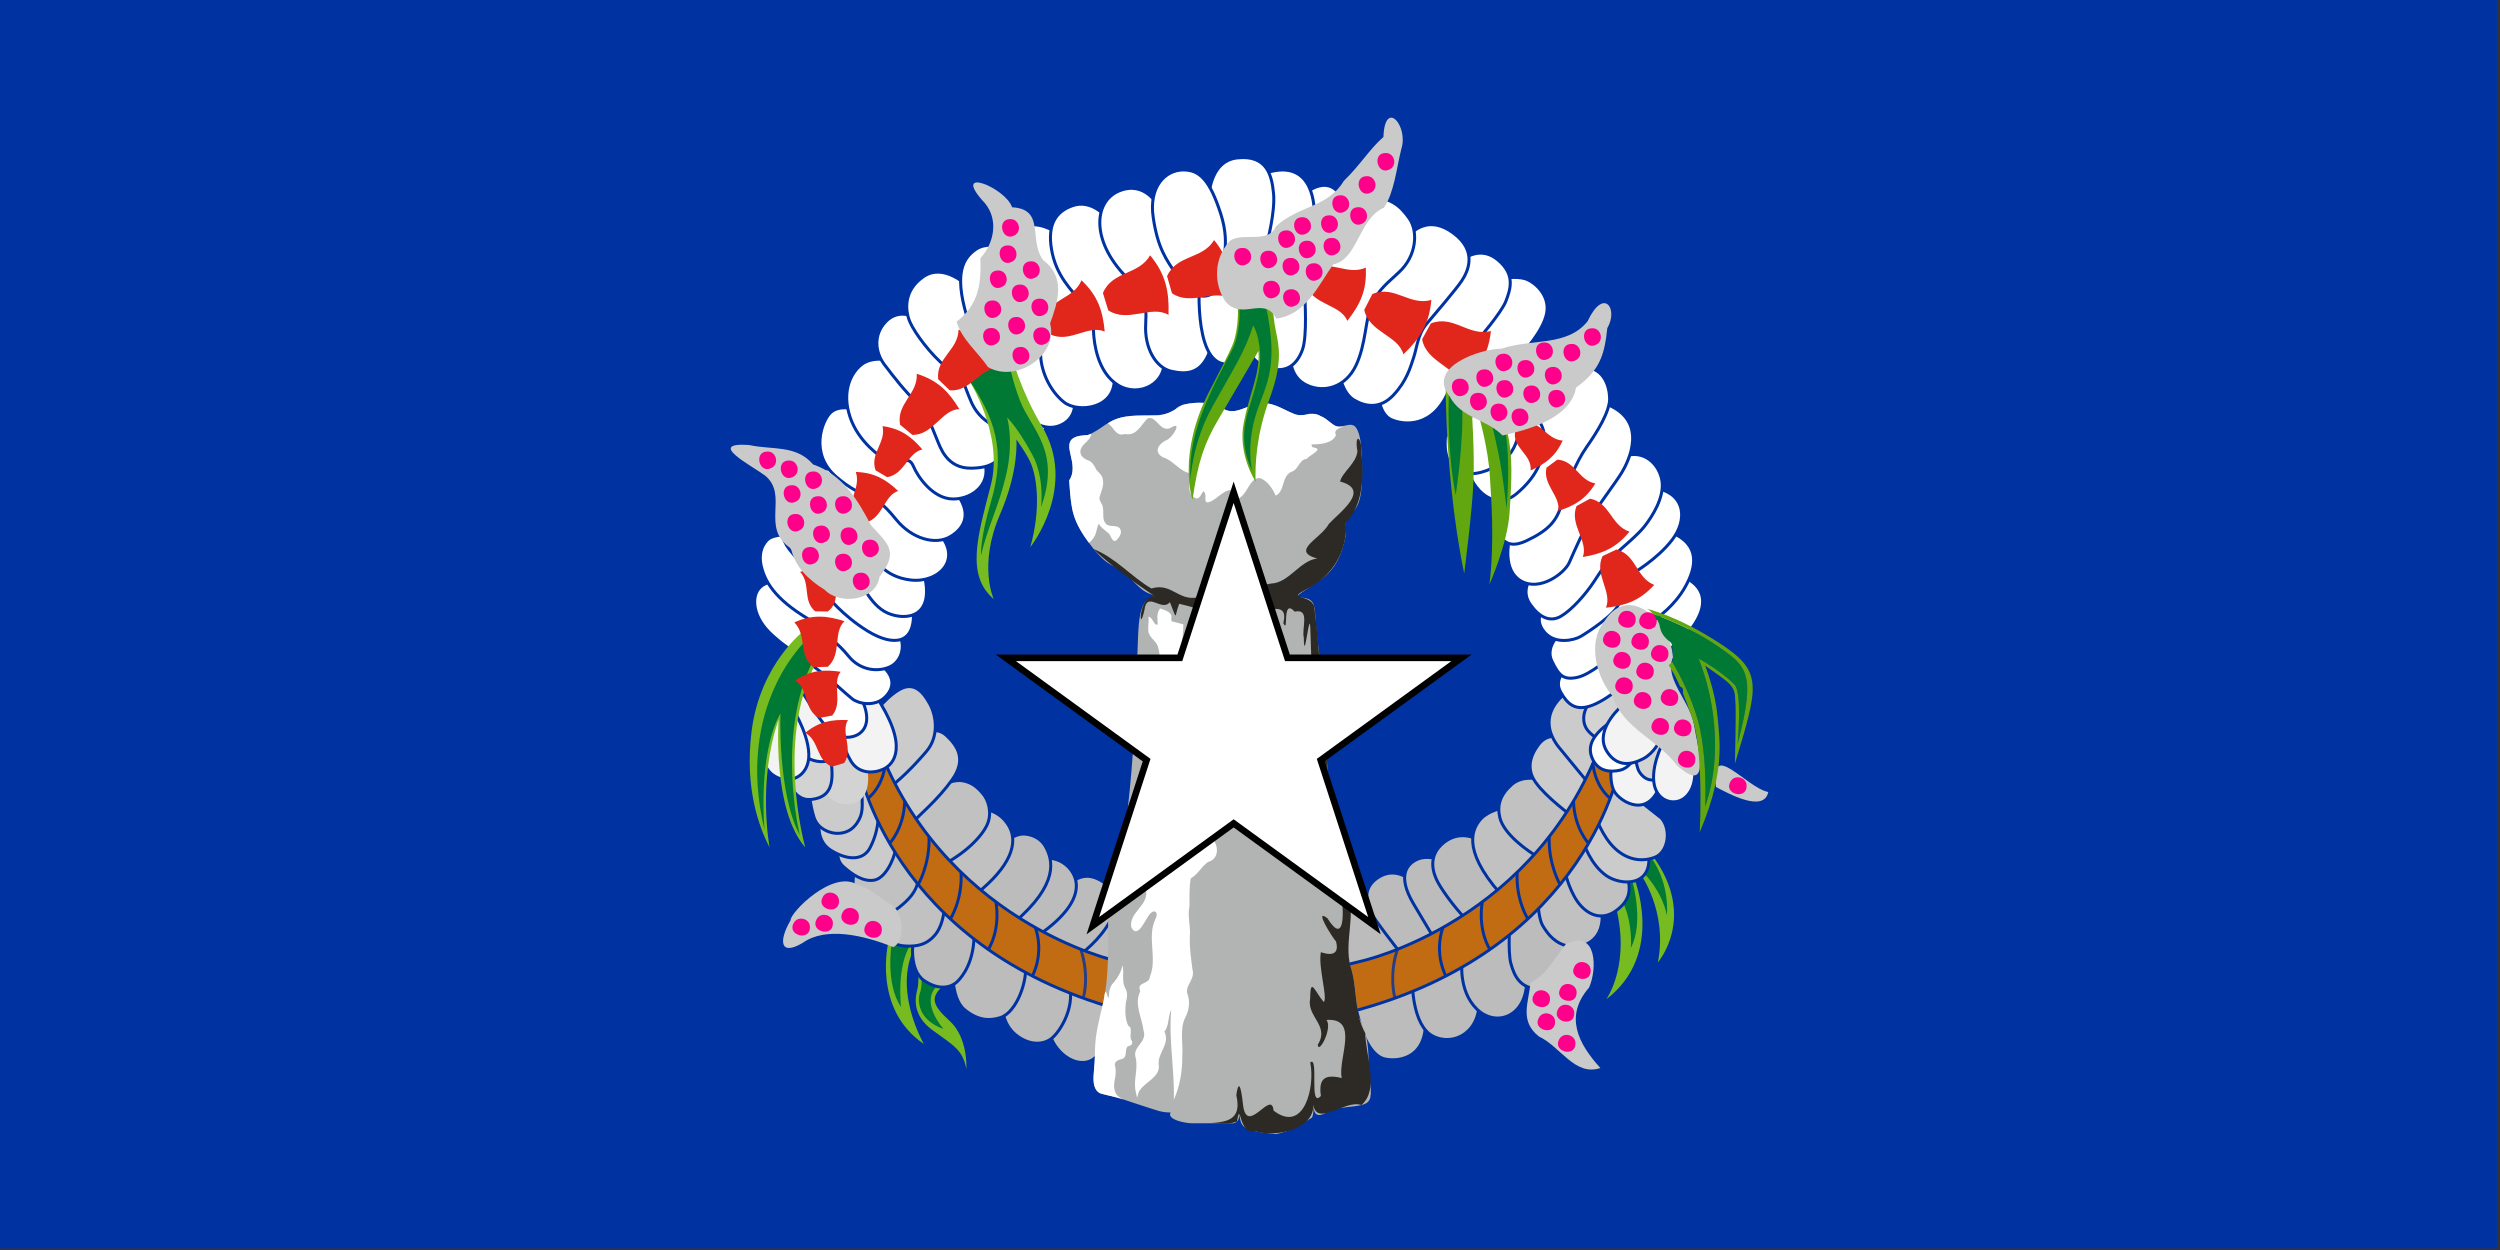 <?xml version="1.0" encoding="UTF-8" standalone="no"?>
<svg
   xmlns:serif="http://www.serif.com/"
   xmlns:dc="http://purl.org/dc/elements/1.1/"
   xmlns:cc="http://creativecommons.org/ns#"
   xmlns:rdf="http://www.w3.org/1999/02/22-rdf-syntax-ns#"
   xmlns:svg="http://www.w3.org/2000/svg"
   xmlns="http://www.w3.org/2000/svg"
   xmlns:sodipodi="http://sodipodi.sourceforge.net/DTD/sodipodi-0.dtd"
   xmlns:inkscape="http://www.inkscape.org/namespaces/inkscape"
   width="100%"
   height="100%"
   viewBox="0 0 826 413"
   version="1.1"
   xml:space="preserve"
   style="fill-rule:evenodd;clip-rule:evenodd;stroke-miterlimit:3.864;"
   id="svg911"
   sodipodi:docname="ic_flag_mp_128.svg"
   inkscape:version="0.92.1 r15371"><rect x="0" y="0" width="826" height="413" fill="#333333" stroke="none"/><defs
     id="defs915" /><sodipodi:namedview
     pagecolor="#ffffff"
     bordercolor="#666666"
     borderopacity="1"
     objecttolerance="10"
     gridtolerance="10"
     guidetolerance="10"
     inkscape:pageopacity="0"
     inkscape:pageshadow="2"
     inkscape:window-width="1579"
     inkscape:window-height="854"
     id="namedview913"
     showgrid="false"
     inkscape:zoom="1.535109"
     inkscape:cx="341.66029"
     inkscape:cy="280.98453"
     inkscape:window-x="0"
     inkscape:window-y="0"
     inkscape:window-maximized="0"
     inkscape:current-layer="Islas-Marianas-del-Norte" /><g
     id="Capa-1"
     serif:id="Capa 1"><g
       id="Islas-Marianas-del-Norte"
       serif:id="Islas Marianas del Norte"><rect
         id="path17092"
         x="0"
         y="0"
         width="825"
         height="412.5"
         style="fill:#0033a1;fill-rule:nonzero" /><g
         id="g17094"><g
           id="g17096"><g
             id="g17102" /><g
             id="g17106" /><g
             id="g17110"><path
               id="path17112"
               d="M 293.544,311.244 C 293.544,311.244 288.014,333.23 305.261,344.946 305.261,344.946 294.07,325.989 303.154,311.244 Z"
               style="fill:#76bc21;fill-rule:nonzero"
               inkscape:connector-curvature="0" /></g><g
             id="g17114"><path
               id="path17116"
               d="M 294.597,311.705 C 294.597,311.705 292.434,325.144 297.722,332.703 297.722,332.703 296.045,319.604 300.916,311.968 Z"
               style="fill:#007935;fill-rule:nonzero"
               inkscape:connector-curvature="0" /></g><g
             id="g17118"><path
               id="path17120"
               d="M 303.417,321.447 C 303.417,321.447 303.615,324.87 303.088,326.91 302.562,328.951 300.916,335.138 308.157,340.405 315.398,345.67 318.03,346.855 319.281,353.174 319.281,353.174 319.939,342.906 313.752,337.311 307.564,331.716 307.696,329.478 311.382,325.857 Z"
               style="fill:#76bc21;fill-rule:nonzero"
               inkscape:connector-curvature="0" /></g><g
             id="g17122"><path
               id="path17124"
               d="M 304.405,322.764 C 304.405,322.764 304.8,325.726 303.944,328.095 303.088,330.465 303.22,336.981 311.777,340.009 311.777,340.009 303.812,331.255 309.605,325.791 Z"
               style="fill:#007935;fill-rule:nonzero"
               inkscape:connector-curvature="0" /></g><g
             id="g17126"><path
               id="path17128"
               d="M 530.731,330.158 C 530.731,330.158 539.332,318.222 533.364,297.684 L 539.684,289.434 C 539.684,289.434 550.567,314.974 530.731,330.158"
               style="fill:#76bc21;fill-rule:nonzero"
               inkscape:connector-curvature="0" /></g><g
             id="g17130"><path
               id="path17132"
               d="M 541.965,288.732 C 541.965,288.732 551.093,301.107 547.758,317.958 547.758,317.958 560.835,303.038 546.09,282.852 L 543.019,284.169 Z"
               style="fill:#76bc21;fill-rule:nonzero"
               inkscape:connector-curvature="0" /></g><g
             id="g17134"><path
               id="path17136"
               d="M 543.019,288.381 C 543.019,288.381 548.987,293.998 550.742,302.424 550.742,302.424 551.883,292.682 545.827,283.73 L 543.545,285.134 Z"
               style="fill:#007935;fill-rule:nonzero"
               inkscape:connector-curvature="0" /></g><g
             id="g17138"><path
               id="path17140"
               d="M 539.245,290.839 C 539.245,290.839 543.37,304.644 538.806,313.219 538.806,313.219 539.771,304.004 535.207,296.192 Z"
               style="fill:#007935;fill-rule:nonzero"
               inkscape:connector-curvature="0" /></g></g></g><g
         id="g17582"><g
           id="g17584"><g
             id="g17590"><path
               id="path17592"
               d="M 449.811,339.9 C 449.811,339.9 452.444,348.852 457.622,349.905 462.8,350.958 471.665,349.167 470.963,336.371 L 468.505,324.19 447.441,331.123 Z"
               style="fill:#bcbcbc;fill-opacity:1;fill-rule:nonzero;stroke:#0033a1;stroke-opacity:1"
               inkscape:connector-curvature="0" /></g><g
             id="g17594" /><g
             id="g17598"><path
               id="path17600"
               d="M 454.953,298.996 440.737,297.489 443.45,323.159 465.352,314.669 Z"
               style="fill:#bcbcbc;fill-opacity:1;fill-rule:nonzero"
               inkscape:connector-curvature="0" /></g><g
             id="g17602" /><g
             id="g17606"><path
               id="path17608"
               d="M 466.306,290.993 C 466.306,290.993 461.433,286.287 455.757,289.653 450.081,293.018 450.683,298.444 454.602,304.07 458.52,309.696 464.347,316.879 464.347,316.879 L 476.554,308.239 Z"
               style="fill:#bcbcbc;fill-opacity:1;fill-rule:nonzero;stroke:#0033a1;stroke-opacity:1"
               inkscape:connector-curvature="0" /></g><g
             id="g17610" /><g
             id="g17614" /><g
             id="g17618"><path
               id="path17620"
               d="M 475.499,283.976 C 475.499,283.976 471.38,282.419 468.114,283.976 464.849,285.533 461.534,289.301 467.009,298.594 472.485,307.888 475.097,312.107 475.097,312.107 L 486.145,302.211 Z"
               style="fill:#bcbcbc;fill-opacity:1;fill-rule:nonzero;stroke:#0033a1;stroke-opacity:1"
               inkscape:connector-curvature="0" /></g><g
             id="g17622" /><g
             id="g17626"><path
               id="path17628"
               d="M 466.632,324.346 C 466.632,324.346 466.489,338.843 473.499,342.372 480.509,345.901 489.618,340.751 488.616,329.591 L 484.038,316.62 Z"
               style="fill:#bcbcbc;fill-opacity:1;fill-rule:nonzero;stroke:#0033a1;stroke-opacity:1"
               inkscape:connector-curvature="0" /></g><g
             id="g17630" /><g
             id="g17634" /><g
             id="g17638"><path
               id="path17640"
               d="M 367.648,319.229 373.897,304.106 C 373.897,304.106 368.836,294.858 368.898,295.045 368.961,295.232 362.711,300.794 362.711,300.794 L 354.213,316.355 Z"
               style="fill:#bcbcbc;fill-opacity:1;fill-rule:nonzero"
               inkscape:connector-curvature="0" /></g><g
             id="g17642"><path
               id="path17644"
               d="M 488.911,277.697 C 488.911,277.697 482.984,273.779 477.207,278.25 471.43,282.721 473.439,288.598 475.248,291.813 477.056,295.028 481.872,301.659 486.572,305.878 L 498.908,293.923 Z"
               style="fill:#bcbcbc;fill-opacity:1;fill-rule:nonzero;stroke:#0033a1;stroke-opacity:1"
               inkscape:connector-curvature="0" /></g><g
             id="g17646" /><g
             id="g17650" /><g
             id="g17654"><path
               id="path17656"
               d="M 346.606,339.557 C 346.606,339.557 346.394,343.78 350.74,347.968 353.554,350.679 357.88,352.15 361.1,350.059 365.435,347.245 367.088,340.784 366.993,331.379 L 351.881,324.254 Z"
               style="fill:#bcbcbc;fill-opacity:1;fill-rule:nonzero;stroke:#0033a1;stroke-opacity:1"
               inkscape:connector-curvature="0" /></g><g
             id="g17658" /><g
             id="g17662"><path
               id="path17664"
               d="M 352.713,292.608 C 352.713,292.608 356.176,288.7 360.649,289.671 365.836,290.795 370.898,296.482 366.997,303.919 363.432,310.716 357.286,315.105 355.624,316.355 L 341.402,308.743 Z"
               style="fill:#bcbcbc;fill-opacity:1;fill-rule:nonzero;stroke:#0033a1;stroke-opacity:1"
               inkscape:connector-curvature="0" /></g><g
             id="g17666" /><g
             id="g17670" /><g
             id="g17674"><path
               id="path17676"
               d="M 331.113,332.286 C 331.113,332.286 331.066,338.321 335.676,341.98 340.285,345.639 345.038,345.212 347.699,342.883 350.36,340.555 354.922,333.236 353.449,325.965 L 336.959,318.076 Z"
               style="fill:#bcbcbc;fill-opacity:1;fill-rule:nonzero;stroke:#0033a1;stroke-opacity:1"
               inkscape:connector-curvature="0" /></g><g
             id="g17678" /><g
             id="g17682"><path
               id="path17684"
               d="M 496.619,266.903 C 496.619,266.903 491.721,267.836 489.273,270.576 486.824,273.316 482.451,280.196 495.686,295.239 L 510.729,283.17 Z"
               style="fill:#c1c1c1;fill-opacity:1;fill-rule:nonzero;stroke:#0033a1;stroke-opacity:1"
               inkscape:connector-curvature="0" /></g><g
             id="g17686" /><g
             id="g17690" /><g
             id="g17694" /><g
             id="g17698" /><g
             id="g17702" /><g
             id="g17706"><path
               id="path17708"
               d="M 314.813,318.361 C 314.813,318.361 313.89,329.637 318.662,333.582 323.13,337.275 327.074,337.323 330.496,336.23 336.055,334.454 339.715,323.589 338.717,318.171 L 321.824,305.851 Z"
               style="fill:#bcbcbc;fill-opacity:1;fill-rule:nonzero;stroke:#0033a1;stroke-opacity:1"
               inkscape:connector-curvature="0" /></g><g
             id="g17710" /><g
             id="g17714"><path
               id="path17716"
               d="M 344.887,283.664 C 344.887,283.664 348.478,282.802 352.062,285.639 355.472,288.337 360.882,296.499 343.504,308.743 L 331.985,302.292 Z"
               style="fill:#bcbcbc;fill-opacity:1;fill-rule:nonzero;stroke:#0033a1;stroke-opacity:1"
               inkscape:connector-curvature="0" /></g><g
             id="g17718" /><g
             id="g17722" /><g
             id="g17726"><path
               id="path17728"
               d="M 301.731,310.755 C 301.731,310.755 300.127,320.499 305.421,324.047 310.715,327.595 314.658,325.961 316.347,324.272 318.037,322.582 322.092,317.57 321.81,307.883 L 310.152,297.577 Z"
               style="fill:#bcbcbc;fill-opacity:1;fill-rule:nonzero;stroke:#0033a1;stroke-opacity:1"
               inkscape:connector-curvature="0" /></g><g
             id="g17730" /><g
             id="g17734" /><g
             id="g17738"><path
               id="path17740"
               d="M 483.132,316.879 C 483.132,316.879 481.511,327.159 487.996,333.454 494.482,339.749 505.26,335.791 504.402,322.199 L 499.919,304.698 Z"
               style="fill:#bcbcbc;fill-opacity:1;fill-rule:nonzero;stroke:#0033a1;stroke-opacity:1"
               inkscape:connector-curvature="0" /></g><g
             id="g17742" /><g
             id="g17746" /><g
             id="g17750"><path
               id="path17752"
               d="M 333.565,277.081 C 333.565,277.081 335.342,275.962 337.185,275.633 339.029,275.304 343.444,275.957 345.545,279.912 347.783,284.125 350.087,292.023 334.948,304.925 L 320.137,294.854 Z"
               style="fill:#bcbcbc;fill-opacity:1;fill-rule:nonzero;stroke:#0033a1;stroke-opacity:1"
               inkscape:connector-curvature="0" /></g><g
             id="g17754" /><g
             id="g17758" /><g
             id="g17762" /><g
             id="g17766"><path
               id="path17768"
               d="M 291,299.81 C 291,299.81 290.437,306.625 292.803,309.328 295.168,312.031 296.97,312.651 300.8,312.595 304.63,312.539 306.995,311.187 308.966,308.878 310.937,306.569 312.007,302.458 312.064,298.966 L 302.152,288.053 Z"
               style="fill:#c1c1c1;fill-opacity:1;fill-rule:nonzero;stroke:#0033a1;stroke-opacity:1"
               inkscape:connector-curvature="0" /></g><g
             id="g17770" /><g
             id="g17774" /><g
             id="g17778"><path
               id="path17780"
               d="M 282.443,286.989 C 282.443,286.989 280.753,293.409 283.063,296.732 285.276,299.918 287.122,300.404 289.764,301.463 291.467,302.144 293.65,302.476 297.03,299.829 300.409,297.182 302.821,294.477 303.361,290.902 L 295.636,278.718 Z"
               style="fill:#c1c1c1;fill-opacity:1;fill-rule:nonzero;stroke:#0033a1;stroke-opacity:1"
               inkscape:connector-curvature="0" /></g><g
             id="g17782" /><g
             id="g17786"><path
               id="path17788"
               d="M 325.271,267.405 C 325.271,267.405 330.406,267.668 333.433,273.066 336.461,278.464 334.026,286.231 322.506,295.381 L 310.263,284.98 Z"
               style="fill:#c1c1c1;fill-opacity:1;fill-rule:nonzero;stroke:#0033a1;stroke-opacity:1"
               inkscape:connector-curvature="0" /></g><g
             id="g17790" /><g
             id="g17794" /><g
             id="g17798"><path
               id="path17800"
               d="M 498.908,303.839 C 498.908,303.839 498.106,314.474 499.203,318.384 500.304,322.31 502.126,326.703 508.598,326.73 515.799,326.76 520.139,316.763 518.374,309.848 L 509.123,295.827 Z"
               style="fill:#bcbcbc;fill-opacity:1;fill-rule:nonzero;stroke:#0033a1;stroke-opacity:1"
               inkscape:connector-curvature="0" /></g><g
             id="g17802" /><g
             id="g17806" /><g
             id="g17810"><path
               id="path17812"
               d="M 277.374,279.273 C 277.374,279.273 275.516,283.497 278.557,286.257 281.598,289.016 285.259,291.382 288.751,290.818 292.243,290.255 295.227,284.792 296.129,279.723 L 289.662,266.535 Z"
               style="fill:#cbcbcb;fill-opacity:1;fill-rule:nonzero;stroke:#0033a1;stroke-opacity:1"
               inkscape:connector-curvature="0" /></g><g
             id="g17814" /><g
             id="g17818" /><g
             id="g17822" /><g
             id="g17826"><path
               id="path17828"
               d="M 311.448,259.572 C 311.448,259.572 314.773,257.357 318.162,257.992 320.945,258.514 322.687,259.826 324.679,262.139 326.719,264.509 327.509,268.261 326.588,271.355 325.377,275.418 319.571,281.578 311.663,285.639 L 299.995,268.787 Z"
               style="fill:#c1c1c1;fill-opacity:1;fill-rule:nonzero;stroke:#0033a1;stroke-opacity:1"
               inkscape:connector-curvature="0" /></g><g
             id="g17830" /><g
             id="g17834"><path
               id="path17836"
               d="M 508.222,257.399 C 508.222,257.399 503.033,256.058 499.476,259.206 495.525,262.704 494.578,266.203 495.57,270.226 496.875,275.526 504.548,281.188 508.805,283.52 L 521.573,269.06 Z"
               style="fill:#c1c1c1;fill-opacity:1;fill-rule:nonzero;stroke:#0033a1;stroke-opacity:1"
               inkscape:connector-curvature="0" /></g><g
             id="g17838" /><g
             id="g17842" /><g
             id="g17846" /><g
             id="g17850"><path
               id="path17852"
               d="M 271.111,269.058 C 271.111,269.058 268.52,277.225 274.546,280.942 280.572,284.659 285.472,284.039 287.499,280.041 289.527,276.042 290.146,272.663 290.372,267.932 L 285.979,256.725 Z"
               style="fill:#cbcbcb;fill-opacity:1;fill-rule:nonzero;stroke:#0033a1;stroke-opacity:1"
               inkscape:connector-curvature="0" /></g><g
             id="g17854" /><g
             id="g17858"><path
               id="path17860"
               d="M 304.537,242.589 C 304.537,242.589 309.078,239.562 312.764,243.05 316.451,246.539 319.347,250.949 314.608,257.597 309.868,264.246 303.812,269.182 301.179,272.079 L 292.604,255.754 Z"
               style="fill:#cbcbcb;fill-opacity:1;fill-rule:nonzero;stroke:#0033a1;stroke-opacity:1"
               inkscape:connector-curvature="0" /></g><g
             id="g17862" /><g
             id="g17866" /><g
             id="g17870"><path
               id="path17872"
               d="M 508.169,296.161 C 508.169,296.161 507.978,302.91 509.743,305.878 511.507,308.847 513.939,311.851 518.422,312.662 522.905,313.472 530.631,310.993 529.2,300.31 L 518.231,285.717 Z"
               style="fill:#c1c1c1;fill-opacity:1;fill-rule:nonzero;stroke:#0033a1;stroke-opacity:1"
               inkscape:connector-curvature="0" /></g><g
             id="g17874" /><g
             id="g17878" /><g
             id="g17882" /><g
             id="g17886"><path
               id="path17888"
               d="M 516.753,286.814 C 516.753,286.814 518.136,293.586 521.236,297.926 524.335,302.266 529.211,304.411 534.022,300.835 538.833,297.258 538.785,293.777 537.641,289.342 L 524.669,277.61 Z"
               style="fill:#c1c1c1;fill-opacity:1;fill-rule:nonzero;stroke:#0033a1;stroke-opacity:1"
               inkscape:connector-curvature="0" /></g><g
             id="g17890" /><g
             id="g17894" /><g
             id="g17898"><path
               id="path17900"
               d="M 514.927,243.489 C 514.927,243.489 511.137,242.181 508.222,246.146 505.307,250.111 504.432,254.251 507.289,258.365 510.826,263.46 519.533,269.76 519.533,269.76 L 527.637,257.574 Z"
               style="fill:#cbcbcb;fill-opacity:1;fill-rule:nonzero;stroke:#0033a1;stroke-opacity:1"
               inkscape:connector-curvature="0" /></g><g
             id="g17902" /><g
             id="g17906"><path
               id="path17908"
               d="M 523.239,278.469 C 523.239,278.469 525.432,285.622 530.774,289.342 535.549,292.668 546.416,293.157 544.603,281.569 L 528.484,267.405 Z"
               style="fill:#cbcbcb;fill-opacity:1;fill-rule:nonzero;stroke:#0033a1;stroke-opacity:1"
               inkscape:connector-curvature="0" /></g><g
             id="g17910" /><g
             id="g17914" /><g
             id="g17918" /><g
             id="g17922"><path
               id="path17924"
               d="M 287.685,237.323 C 287.685,237.323 291.701,231.136 296.901,227.976 302.101,224.817 305.195,228.898 307.235,232.65 309.276,236.402 310.395,243.248 306.051,248.316 301.706,253.385 297.121,257.955 292.886,260.954 Z"
               style="fill:#cbcbcb;fill-opacity:1;fill-rule:nonzero;stroke:#0033a1;stroke-opacity:1"
               inkscape:connector-curvature="0" /></g><g
             id="g17926" /><g
             id="g17930"><path
               id="path17932"
               d="M 524.5,258.365 C 524.5,258.365 518.532,251.168 515.109,246.956 511.686,242.743 508.878,235.634 517.654,228.612 L 528.537,229.403 535.646,244.849 Z"
               style="fill:#cbcbcb;fill-opacity:1;fill-rule:nonzero;stroke:#0033a1;stroke-opacity:1"
               inkscape:connector-curvature="0" /></g><g
             id="g17934" /><g
             id="g17938"><path
               id="path17940"
               d="M 527.197,269.76 C 527.197,269.76 529.295,276.275 533.54,280.281 537.784,284.287 542.744,284.859 546.893,283.19 551.042,281.521 552.329,274.327 548.943,270.317 L 536.687,260.681 531.012,259.107 Z"
               style="fill:#cbcbcb;fill-opacity:1;fill-rule:nonzero;stroke:#0033a1;stroke-opacity:1"
               inkscape:connector-curvature="0" /></g><g
             id="g17942" /><g
             id="g17946" /><g
             id="g17950" /><g
             id="g17954" /></g></g><g
         id="g17958"><g
           id="g17960"><g
             id="g17966"><path
               id="path17968"
               d="M 369.242,317.607 C 369.242,317.607 310,304.793 288.673,242.392 L 283.582,253.011 C 283.582,253.011 293.939,312.605 369.81,333.582 Z"
               style="fill:#c16b13;fill-rule:nonzero"
               inkscape:connector-curvature="0" /></g><g
             id="g17970"><path
               id="path17972"
               d="M 369.242,317.607 C 369.242,317.607 310,304.793 288.673,242.392 L 283.582,253.011 C 283.582,253.011 293.939,312.605 369.81,333.582 Z"
               style="fill:none;fill-rule:nonzero;stroke:#0033a1;stroke-width:0.98px"
               inkscape:connector-curvature="0" /></g><g
             id="g17974"><g
               id="g17988"><g
                 id="g17986"><clipPath
                   id="_clip1"><rect
                     x="356.627"
                     y="313.471"
                     width="2.538"
                     height="16.449"
                     id="rect237" /></clipPath><g
                   clip-path="url(#_clip1)"
                   id="g244"><g
                     id="g242"
                     style="opacity:0.8"><g
                       id="g17984"><path
                         id="path17982"
                         d="M 357.083,313.644 C 357.083,313.644 360.027,321.414 357.914,329.8"
                         style="fill:#c16b13;fill-rule:nonzero;stroke:#0033a1;stroke-width:0.98px"
                         inkscape:connector-curvature="0" /></g></g></g></g></g></g><g
             id="g17990"><path
               id="path17992"
               d="M 341.08,322.481 C 341.08,322.481 345.117,315.358 342.089,306.462"
               style="fill:#c16b13;fill-rule:nonzero;stroke:#0033a1;stroke-width:0.98px"
               inkscape:connector-curvature="0" /></g><g
             id="g17994"><path
               id="path17996"
               d="M 329.039,297.971 C 329.039,297.971 330.833,306.307 326.546,313.731"
               style="fill:#c16b13;fill-rule:nonzero;stroke:#0033a1;stroke-width:0.98px"
               inkscape:connector-curvature="0" /></g><g
             id="g17998"><path
               id="path18000"
               d="M 314.005,303.622 C 314.005,303.622 318.063,297.322 317.524,288.185"
               style="fill:#c16b13;fill-rule:nonzero;stroke:#0033a1;stroke-width:0.98px"
               inkscape:connector-curvature="0" /></g><g
             id="g18002"><path
               id="path18004"
               d="M 303.361,292.261 C 303.361,292.261 307.268,285.638 306.951,276.425"
               style="fill:#c16b13;fill-rule:nonzero;stroke:#0033a1;stroke-width:0.98px"
               inkscape:connector-curvature="0" /></g><g
             id="g18006"><path
               id="path18008"
               d="M 293.93,278.634 C 293.93,278.634 298.645,273.79 298.928,264.681"
               style="fill:#c16b13;fill-rule:nonzero;stroke:#0033a1;stroke-width:0.98px"
               inkscape:connector-curvature="0" /></g><g
             id="g18010"><path
               id="path18012"
               d="M 292.516,252.236 C 292.516,252.236 292.161,259.243 286.807,263.781"
               style="fill:#c16b13;fill-rule:nonzero;stroke:#0033a1;stroke-width:0.98px"
               inkscape:connector-curvature="0" /></g><g
             id="g18014"><path
               id="path18016"
               d="M 438.226,336.214 C 446.827,334.283 449.001,333.582 449.001,333.582 524.872,312.604 535.228,253.011 535.228,253.011 L 530.138,242.391 C 508.811,304.793 449.569,317.607 449.569,317.607 449.569,317.607 445.335,318.748 438.84,319.977 Z"
               style="fill:#c16b13;fill-rule:nonzero"
               inkscape:connector-curvature="0" /></g><g
             id="g18018"><path
               id="path18020"
               d="M 438.226,336.214 C 446.827,334.283 449.001,333.582 449.001,333.582 524.872,312.604 535.228,253.011 535.228,253.011 L 530.138,242.391 C 508.811,304.793 449.569,317.607 449.569,317.607 449.569,317.607 445.335,318.748 438.84,319.977 Z"
               style="fill:none;fill-rule:nonzero;stroke:#0033a1;stroke-width:0.98px"
               inkscape:connector-curvature="0" /></g><g
             id="g18022"><g
               id="g18036"><g
                 id="g18034"><clipPath
                   id="_clip2"><rect
                     x="459.644"
                     y="313.47"
                     width="2.54"
                     height="16.449"
                     id="rect265" /></clipPath><g
                   clip-path="url(#_clip2)"
                   id="g272"><g
                     id="g270"
                     style="opacity:0.8"><g
                       id="g18032"><path
                         id="path18030"
                         d="M 461.728,313.643 C 461.728,313.643 458.784,321.413 460.897,329.799"
                         style="fill:#c16b13;fill-rule:nonzero;stroke:#0033a1;stroke-width:0.98px"
                         inkscape:connector-curvature="0" /></g></g></g></g></g></g><g
             id="g18038"><path
               id="path18040"
               d="M 477.73,322.48 C 477.73,322.48 473.693,315.358 476.721,306.462"
               style="fill:#c16b13;fill-rule:nonzero;stroke:#0033a1;stroke-width:0.98px"
               inkscape:connector-curvature="0" /></g><g
             id="g18042"><path
               id="path18044"
               d="M 489.772,297.97 C 489.772,297.97 487.977,306.307 492.265,313.73"
               style="fill:#c16b13;fill-rule:nonzero;stroke:#0033a1;stroke-width:0.98px"
               inkscape:connector-curvature="0" /></g><g
             id="g18046"><path
               id="path18048"
               d="M 504.806,303.621 C 504.806,303.621 500.747,297.322 501.286,288.184"
               style="fill:#c16b13;fill-rule:nonzero;stroke:#0033a1;stroke-width:0.98px"
               inkscape:connector-curvature="0" /></g><g
             id="g18050"><path
               id="path18052"
               d="M 515.45,292.26 C 515.45,292.26 511.542,285.638 511.86,276.424"
               style="fill:#c16b13;fill-rule:nonzero;stroke:#0033a1;stroke-width:0.98px"
               inkscape:connector-curvature="0" /></g><g
             id="g18054"><path
               id="path18056"
               d="M 524.881,278.633 C 524.881,278.633 520.165,273.789 519.882,264.681"
               style="fill:#c16b13;fill-rule:nonzero;stroke:#0033a1;stroke-width:0.98px"
               inkscape:connector-curvature="0" /></g><g
             id="g18058"><path
               id="path18060"
               d="M 526.294,252.235 C 526.294,252.235 526.649,259.242 532.004,263.78"
               style="fill:#c16b13;fill-rule:nonzero;stroke:#0033a1;stroke-width:0.98px"
               inkscape:connector-curvature="0" /></g></g></g><g
         id="g18062"><g
           id="g18064"><g
             id="g18070"><path
               id="path18072"
               d="M 267.237,260.406 C 267.237,260.406 267.501,265.51 268.926,269.98 270.166,273.866 273.883,275.049 275.685,275.274 277.487,275.5 280.753,275.331 283.063,272.064 285.372,268.798 284.921,266.32 284.696,260.856 Z"
               style="fill:#cbcbcb;fill-opacity:1;fill-rule:nonzero;stroke:#0033a1;stroke-opacity:1"
               inkscape:connector-curvature="0" /></g><g
             id="g18074" /><g
             id="g18078"><path
               id="path18080"
               d="M 271.734,255.842 C 271.734,255.842 271.273,264.399 278.185,265.584 285.096,266.769 288.388,261.174 286.149,251.695 L 282.924,244.323 269.693,247.877 Z"
               style="fill:#d3d3d3;fill-opacity:1;fill-rule:nonzero"
               inkscape:connector-curvature="0" /></g><g
             id="g18082" /><g
             id="g18086"><path
               id="path18088"
               d="M 259.842,255.359 C 259.842,255.359 261.192,265.013 268.267,264.114 274.999,263.258 275.771,258.256 274.257,249.369 L 272.019,242.194 Z"
               style="fill:#d3d3d3;fill-opacity:1;fill-rule:nonzero;stroke:#0033a1;stroke-opacity:1"
               inkscape:connector-curvature="0" /></g><g
             id="g18090" /><g
             id="g18094"><path
               id="path18096"
               d="M 288.87,229.161 C 300.85,246.934 295.124,252.595 291.898,254.109 288.673,255.623 284.526,255.491 282.025,252.66 279.523,249.83 277.156,241.536 277.156,241.536 Z"
               style="fill:#f3f3f3;fill-opacity:1;fill-rule:nonzero;stroke:#0033a1;stroke-opacity:1"
               inkscape:connector-curvature="0" /></g><g
             id="g18098" /><g
             id="g18102"><path
               id="path18104"
               d="M 258.833,234.908 264.449,248.842 C 264.449,248.842 270.231,254.109 276.062,250.225 281.893,246.341 275.705,235.744 275.705,235.744 L 263.791,223.895 Z"
               style="fill:#f3f3f3;fill-opacity:1;fill-rule:nonzero;stroke:#0033a1;stroke-opacity:1"
               inkscape:connector-curvature="0" /></g><g
             id="g18106" /><g
             id="g18110"><path
               id="path18112"
               d="M 251.482,238.179 C 251.482,238.179 249.376,251.541 255.234,255.952 260.266,259.74 267.457,256.873 267.237,249.172 267.017,241.47 260.895,232.452 260.895,232.452 Z"
               style="fill:#f3f3f3;fill-opacity:1;fill-rule:nonzero;stroke:#0033a1;stroke-opacity:1"
               inkscape:connector-curvature="0" /></g><g
             id="g18114" /><g
             id="g18118"><path
               id="path18120"
               d="M 264.054,226.857 C 264.054,226.857 269.006,235.659 273.731,241.009 278.456,246.36 291.569,243.774 284.131,229.951 L 267.377,215.47 Z"
               style="fill:#ffffff;fill-rule:nonzero;stroke:#0033a1;stroke-opacity:1"
               inkscape:connector-curvature="0" /></g><g
             id="g18122" /><g
             id="g18126" /><g
             id="g18130" /><g
             id="g18134"><path
               id="path18136"
               d="M 528.471,244.301 C 528.471,244.301 524.489,242.556 523.535,239.331 522.58,236.106 524.127,233.209 526.003,231.103 L 535.251,225.705 541.932,232.716 Z"
               style="fill:#d3d3d3;fill-opacity:1;fill-rule:nonzero;stroke:#0033a1;stroke-opacity:1"
               inkscape:connector-curvature="0" /></g><g
             id="g18138" /><g
             id="g18142"><path
               id="path18144"
               d="M 533.101,248.053 C 533.101,248.053 530.969,257.276 533.364,261.481 535.339,264.948 545.169,271.179 548.987,257.926 L 540.342,248.667 Z"
               style="fill:#f3f3f3;fill-opacity:1;fill-rule:nonzero;stroke:#0033a1;stroke-opacity:1"
               inkscape:connector-curvature="0" /></g><g
             id="g18146" /><g
             id="g18150"><path
               id="path18152"
               d="M 539.684,250.817 C 539.684,250.817 538.245,253.805 535.251,254.472 531.96,255.206 527.794,254.968 525.948,250.247 524.061,245.42 527.659,241.427 533.803,237.302 Z"
               style="fill:#ffffff;fill-rule:nonzero;stroke:#0033a1;stroke-opacity:1"
               inkscape:connector-curvature="0" /></g><g
             id="g18154" /><g
             id="g18158"><path
               id="path18160"
               d="M 540.342,246.429 C 540.342,246.429 540.034,252.573 541.702,255.118 543.37,257.663 545.783,258.464 548.723,257.032 551.664,255.601 553.594,247.833 553.594,247.833 L 545.476,241.646 Z"
               style="fill:#d3d3d3;fill-opacity:1;fill-rule:nonzero;stroke:#0033a1;stroke-opacity:1"
               inkscape:connector-curvature="0" /></g><g
             id="g18162" /><g
             id="g18166"><path
               id="path18168"
               d="M 550.128,244.016 C 550.128,244.016 545.739,251.651 546.398,258.19 547.056,264.728 552.936,266.264 556.315,263.851 559.694,261.437 560.747,256.303 559.343,251.3 Z"
               style="fill:#f3f3f3;fill-opacity:1;fill-rule:nonzero;stroke:#0033a1;stroke-opacity:1"
               inkscape:connector-curvature="0" /></g><g
             id="g18170" /><g
             id="g18174"><path
               id="path18176"
               d="M 548.328,244.805 C 548.328,244.805 546.573,248.799 542.843,250.73 539.113,252.66 534.286,253.626 530.907,248.272 527.238,242.459 532.706,235.941 536.699,232.343 Z"
               style="fill:#f3f3f3;fill-opacity:1;fill-rule:nonzero;stroke:#0033a1;stroke-opacity:1"
               inkscape:connector-curvature="0" /></g><g
             id="g18178" /><g
             id="g18182" /><g
             id="g18186" /></g></g><g
         id="g18190"><g
           id="g18192"><g
             id="g18198"><path
               id="path18200"
               d="M 428.056,197.364 C 436.535,197.366 433.557,200.392 435.447,212.494 437.188,223.63 437.623,271.535 446.103,297.378 446.7,304.944 445.45,309.357 445.45,316.921 447.839,324.064 447.839,327.216 448.492,335.2 452.405,342.135 452.188,347.492 452.188,354.531 454.364,367.137 452.188,364.406 440.013,366.507 434.359,370.5 434.09,367.295 433.923,365.037 433.923,366.666 434.09,367.769 433.493,369.241 427.403,373.022 426.315,373.653 421.531,374.703 410.444,373.653 409.575,372.497 409.575,367.137 409.575,368.872 409.357,370.709 407.618,371.131 H 393.702 C 392.126,371.131 385.441,370.081 386.745,367.559 383.646,367.559 382.08,366.796 379.134,365.878 372.395,363.776 371.09,362.936 364.134,361.466 359.785,360.205 361.74,353.955 361.74,349.278 361.74,342.766 362.534,339.203 364.134,332.889 366.741,322.594 366.088,310.513 366.088,298.432 374.352,276.788 375.212,230.765 375.656,220.058 376.302,204.45 375.56,197.277 383.049,196.734 378.101,196.734 375.873,193.372 372.395,190.011 368.371,186.124 366.524,188.33 360.219,179.926 354.353,172.108 353.913,168.79 353.261,158.704 357.609,152.401 347.391,143.996 359.35,143.785 363.916,141.948 365.764,139.006 370.654,137.903 377.397,136.379 382.016,138.585 388.266,135.592 388.701,132.86 399.79,132.02 403.705,134.751 408.566,138.144 412.454,132.649 418.488,133.281 423.49,133.806 425.879,137.273 430.881,137.273 433.923,135.592 437.406,137.693 440.666,140.424 442.727,142.151 445.992,139.059 447.839,141.054 450.396,143.838 450.016,154.974 450.016,158.704 449.581,173.202 443.491,166.479 444.579,177.194 441.754,191.482 434.576,191.693 428.056,197.364"
               style="fill:#b1b4b3"
               inkscape:connector-curvature="0" /></g><g
             id="g18202"><path
               style="fill:#2d2a26"
               d="M 398.269,371.131 C 401.701,370.823 405.453,371.788 408.657,370.573 410.185,362.933 408.871,375.272 414.986,373.832 421.506,375.774 434.152,373.302 433.923,365.038 435.111,372.449 444.641,363.145 449.789,365.119 455.839,360.042 451.195,348.865 451.083,341.339 447.251,334.581 448.63,326.672 446.24,319.43 443.881,311.059 448.421,301.911 444.963,293.604 437.05,263.159 438.079,231.406 434.222,200.392 432.781,195.97 424.465,198.489 431.76,194.621 440.033,190.702 445.365,181.872 444.639,172.751 450.423,166.564 450.575,157.833 449.853,149.747 449.871,143.742 447.442,143.232 448.492,149.106 448.107,153.141 443.455,156.014 442.767,159.106 453.106,161.8 442.609,169.246 439.06,173.094 436.374,178.066 426.18,181.978 435.2,184.548 429.521,185.135 425.855,192.673 419.878,192.814 413.55,194.242 404.449,192.058 397.401,196.858 389.666,199.798 387.628,192.218 380.417,194.437 373.778,190.562 368.636,184.291 361.307,181.398 366.753,186.947 379.132,195.466 381.528,196.967 375.986,196.595 376.185,210.578 378.145,201.444 378.925,195.111 383.877,202.31 386.527,198.941 389.109,205.26 387.851,204.156 389.603,199.491 396.804,201.078 404.409,204.663 412.321,202.637 417.21,202.867 426.044,197.561 424.011,205.904 425.945,209.773 423.347,197.36 427.779,202.086 432.943,200.942 430.011,207.548 430.774,210.641 430.885,220.702 432.797,199.452 432.951,208.329 433.82,230.611 433.486,252.92 433.817,275.214 438.262,281.714 442.462,288.416 443.298,296.508 443.977,301.887 444.198,312.324 438.572,303.389 433.917,299.809 440.239,309.799 441.425,311.056 443.23,317.712 435.681,314.204 436.419,314.617 435.447,319.437 438.788,329.867 437.356,331.069 434.335,327.49 432.95,322.491 432.865,329.985 431.707,335.991 439.395,338.83 435.406,345.162 435.572,348.574 440.383,339.762 438.272,336.988 449.394,336.218 441.891,349.993 443.322,356.186 437.72,354.814 435.593,356.36 436.424,362.097 432.314,366.552 435.915,348.608 432.896,351.029 434.589,359.076 430.848,374.71 420.779,366.931 420.152,359.786 412.226,375.109 410.766,365.541 410.4,362.246 409.503,354.691 408.471,361.873 410.492,370.357 404.985,370.889 398.269,371.131 Z"
               id="path18204"
               inkscape:connector-curvature="0" /></g><g
             id="g18206"><path
               style="fill:#ffffff"
               d="M 359.777,179.332 C 357.097,175.765 354.783,171.769 354.11,167.293 353.617,164.455 353.457,161.574 353.261,158.704 355,156.269 354.415,153.08 353.745,150.378 353.405,148.692 352.75,146.557 354.123,145.151 355.589,143.837 357.694,143.933 359.51,143.72 360.184,143.341 360.893,143.067 360.38,144.104 359.612,146.028 357.103,146.927 356.944,149.135 356.887,150.638 358.186,151.613 359.456,152.081 360.914,152.56 361.617,153.919 362.222,155.202 363.048,156.241 364.317,157.078 364.406,158.536 364.769,160.398 363.931,162.144 363.4,163.876 362.777,165.359 364.334,166.326 364.389,167.71 364.75,169.463 364.085,171.572 365.352,173.044 366.602,174.33 368.781,173.241 369.975,174.563 371.003,176.001 369.778,177.641 368.715,178.647 367.223,179.216 367.097,176.536 365.962,175.935 364.909,175.045 363.66,174.281 363.046,172.991 362.268,174.419 362.368,176.194 361.406,177.558 360.983,178.247 360.42,178.844 359.777,179.332 Z"
               id="path18208"
               inkscape:connector-curvature="0" /></g><g
             id="g18210"><path
               style="fill:#ffffff"
               d="M 371.09,363.237 C 368.627,362.408 366.049,361.972 363.563,361.256 361.397,360.283 361.221,357.608 361.316,355.545 361.504,352.685 361.829,349.834 361.777,346.963 361.854,341.72 363.198,336.626 364.437,331.568 364.793,330.39 364.798,328.315 365.237,327.673 366.093,328.087 365.954,331.01 366.389,329.091 366.392,327.329 366.808,325.616 368.171,324.393 369.467,322.8 370.49,320.951 370.872,318.916 371.521,321.376 370.522,324.061 371.728,326.419 372.796,328.042 372.314,329.887 371.936,331.624 371.725,334.05 371.686,336.659 372.778,338.892 374.449,339.705 372.991,342.05 373.761,343.592 374.592,344.76 373.799,345.491 372.602,345.718 371.553,346.731 372.479,348.691 371.198,349.699 370.066,350.216 368.374,350.13 368.337,351.918 368.83,353.449 368.656,355.207 368.306,356.829 367.913,358.77 367.943,361.185 369.731,362.451 370.146,362.772 370.609,363.028 371.09,363.237 Z"
               id="path18212"
               inkscape:connector-curvature="0" /></g><g
             id="g18214"><path
               style="fill:#ffffff"
               d="M 433.381,146.832 C 436.149,146.806 440.253,146.589 441.421,143.699 439.81,141.252 446.438,140.619 442.831,140.985 440.18,141.083 438.717,138.245 436.315,137.465 433.363,135.537 430.172,138.298 427.164,136.593 423.408,134.999 419.598,132.339 415.3,133.473 411.779,134.128 408.247,137.067 404.606,135.287 400.598,132.57 395.303,132.677 390.765,133.773 387.968,135.395 385.337,137.434 381.725,137.237 376.427,137.427 370.602,136.719 365.981,139.9 367.996,140.888 368.566,144.446 371.63,143.387 375.509,144.21 376.918,140.46 379.149,138.251 382.147,137.078 383.374,143.505 387.171,141.149 390.705,139.049 387.331,144.716 385.554,145.337 382.944,146.505 380.902,149.188 384.205,151.094 387.517,151.937 389.748,155.865 393.376,156.393 393.35,159.105 391.798,162.905 394.862,164.538 396.983,165.729 397.357,159.986 398.287,163.591 398.302,165.146 397.885,166.635 399.981,165.696 402.524,164.646 405.524,160.366 408.143,162.611 407.731,164.381 407.639,166.704 409.602,164.457 412.309,162.844 412.927,157.885 416.198,157.952 418.971,158.792 420.736,162.009 421.478,163.77 424.549,162.306 423.382,157.589 426.497,155.966 429.28,155.124 429.058,151.88 431.765,151.583 432.802,150.241 437.649,148.352 433.889,147.833 433.475,147.723 433.233,147.235 433.381,146.832 Z"
               id="path18216"
               inkscape:connector-curvature="0" /></g><g
             id="g18218"><path
               id="path18220"
               d="M 383.267,201.043 C 388.919,202.724 386.311,204.299 387.18,205.297 L 390.984,206.296 C 390.984,211.758 389.653,213.964 390.875,219.324 391.475,222.002 392.725,225.968 389.898,226.256 387.071,226.544 385.547,225.546 382.723,225.204 382.723,220.74 383.892,218.035 382.614,213.755 382.016,211.758 380.331,211.207 379.569,209.238 379.053,207.873 379.705,205.244 379.462,203.774 380.819,203.774 381.417,207.083 382.505,206.296 382.505,204.484 381.963,202.933 383.267,201.043"
               style="fill:#ffffff"
               inkscape:connector-curvature="0" /></g><g
             id="g18222" /><g
             id="g18226"><path
               style="fill:#ffffff"
               d="M 387.83,363.356 C 388.128,353.425 386.067,343.548 386.962,333.625 385.818,335.93 386.32,338.997 384.711,340.824 386.717,344.96 382.483,347.772 382.831,351.623 383.54,356.12 377.875,357.467 376.204,360.894 375.677,362.762 375.749,363.314 375.343,361.08 374.235,357.157 376.213,353.21 375.184,349.295 374.175,345.672 379.169,344.396 377.823,340.455 377.321,336.187 374.597,331.776 376.744,327.532 375.403,324.203 379.621,325.577 379.969,322.597 382.401,316.522 378.92,309.77 381.699,303.756 382.876,301.751 381.716,300.023 379.877,302.007 378.399,303.721 375.897,310.507 373.78,306.373 372.91,301.604 379.259,299.284 378.709,294.595 377.889,291.098 377.649,287.508 379.404,284.237 381.824,277.638 387.335,271.841 394.487,270.695 398.223,269.122 397.375,275.176 400.244,276.66 402.701,279.08 403.028,283.767 399.085,284.82 396.908,286.4 395.817,288.82 393.424,290.24 392.882,293.401 393.019,296.428 393.015,299.459 392.264,302.381 393.422,306.13 393.134,309.362 392.947,313.113 393.547,316.806 394.02,320.509 394.891,323.478 391.619,325.498 392.266,328.177 393.285,330.888 392.924,333.819 391.535,336.335 389.722,340.229 390.931,344.638 390.628,348.76 390.672,353.758 389.881,358.771 387.83,363.356 Z"
               id="path18228"
               inkscape:connector-curvature="0" /></g><g
             id="g18230"><path
               id="path18232"
               d="M 407.597,162.649 425.367,217.346 482.879,217.344 436.352,251.148 454.125,305.845 407.597,272.037 361.07,305.845 378.845,251.148 332.316,217.344 389.828,217.346 Z"
               style="fill:#ffffff"
               inkscape:connector-curvature="0" /></g><g
             id="g18234"><path
               id="path18236"
               d="M 407.597,162.649 425.367,217.346 482.879,217.344 436.352,251.148 454.125,305.845 407.597,272.037 361.07,305.845 378.845,251.148 332.316,217.344 389.828,217.346 Z"
               style="fill:none;fill-rule:nonzero;stroke:#000000;stroke-width:2.18px"
               inkscape:connector-curvature="0" /></g></g></g><g
         id="g18238"><g
           id="g18240"><g
             id="g18246"><path
               id="path18248"
               d="M 256.269,192.234 C 256.269,192.234 252.943,191.859 250.729,194.503 248.327,197.373 248.594,204.048 255.268,209.988 259.729,213.958 260.738,214.182 264.145,216.662 268.065,219.515 270.753,221.735 272.221,222.802 273.689,223.87 279.763,229.477 281.632,230.945 283.5,232.413 289.026,233.815 292.604,230.144 296.182,226.473 295.047,222.269 289.908,218.931 Z"
               style="fill:#ffffff;fill-rule:nonzero;stroke:#0033a1;stroke-opacity:1"
               inkscape:connector-curvature="0" /></g><g
             id="g18250" /><g
             id="g18254"><path
               id="path18256"
               d="M 260.674,176.749 C 260.674,176.749 255.935,176.416 253.866,178.084 253.866,178.084 250.062,180.888 251.53,187.095 252.999,193.302 257.471,199.175 269.151,205.716 L 273.355,210.321 C 273.355,210.321 276.693,212.257 280.364,216.795 284.034,221.334 289.574,222.135 293.712,220.466 297.85,218.798 299.586,213.258 296.649,208.72 Z"
               style="fill:#ffffff;fill-rule:nonzero;stroke:#0033a1;stroke-opacity:1"
               inkscape:connector-curvature="0" /></g><g
             id="g18258" /><g
             id="g18262"><path
               id="path18264"
               d="M 258.272,173.813 C 258.272,173.813 257.404,175.882 259.807,180.02 262.209,184.158 270.285,191.366 270.285,191.366 L 273.088,196.639 C 273.088,196.639 278.294,203.38 286.704,208.519 295.114,213.659 302.789,213.125 301.722,201.044 L 290.242,193.168 265.48,171.677 Z"
               style="fill:#ffffff;fill-rule:nonzero;stroke:#0033a1;stroke-opacity:1"
               inkscape:connector-curvature="0" /></g><g
             id="g18266" /><g
             id="g18270"><path
               id="path18272"
               d="M 283.901,191.166 C 283.901,191.166 287.305,199.976 293.312,202.579 299.319,205.182 309.33,204.181 305.125,188.963 L 288.773,181.154 Z"
               style="fill:#ffffff;fill-rule:nonzero;stroke:#0033a1;stroke-opacity:1"
               inkscape:connector-curvature="0" /></g><g
             id="g18274" /><g
             id="g18278"><path
               id="path18280"
               d="M 288.706,183.891 C 288.706,183.891 291.576,190.574 300.92,191.638 310.264,192.701 318.34,184.625 309.864,175.815 L 279.97,156.059 278.561,156.526 C 278.561,156.526 272.555,153.456 265.279,155.258 L 261.809,164.135 Z"
               style="fill:#ffffff;fill-rule:nonzero;stroke:#0033a1;stroke-opacity:1"
               inkscape:connector-curvature="0" /></g><g
             id="g18282" /><g
             id="g18286"><path
               id="path18288"
               d="M 281.832,135.035 C 281.832,135.035 276.893,133.7 274.223,136.503 271.553,139.306 267.415,149.985 276.359,157.594 285.302,165.203 289.374,163.735 289.374,163.735 L 289.641,165.737 C 289.641,165.737 290.976,165.336 296.115,171.677 301.254,178.018 309.13,180.287 314.136,177.217 319.141,174.146 321.01,169.141 315.671,162.6 L 295.781,139.306 Z"
               style="fill:#ffffff;fill-rule:nonzero;stroke:#0033a1;stroke-opacity:1"
               inkscape:connector-curvature="0" /></g><g
             id="g18290" /><g
             id="g18294"><path
               id="path18296"
               d="M 294.179,119.017 C 294.179,119.017 288.373,117.615 284.769,120.351 281.164,123.088 278.028,129.228 280.831,137.705 283.634,146.181 291.109,151.053 292.711,151.988 L 298.384,152.588 C 298.384,152.588 300.452,150.853 301.821,154.124 303.19,157.394 308.196,164.869 314.936,164.869 321.678,164.869 328.152,159.396 324.948,151.654 L 313.437,142.577 299.919,125.624 Z"
               style="fill:#ffffff;fill-rule:nonzero;stroke:#0033a1;stroke-opacity:1"
               inkscape:connector-curvature="0" /></g><g
             id="g18298" /><g
             id="g18302"><path
               id="path18304"
               d="M 302.122,104.733 C 302.122,104.733 296.916,101.863 292.711,106.202 288.506,110.54 289.107,116.347 292.177,120.418 295.247,124.49 299.217,129.562 302.772,132.832 306.327,136.103 308.596,142.977 309.597,145.247 310.598,147.516 312.667,154.858 321.01,154.691 329.353,154.524 331.956,151.295 333.224,141.763 L 326.216,132.699 317.072,119.751 Z"
               style="fill:#ffffff;fill-rule:nonzero;stroke:#0033a1;stroke-opacity:1"
               inkscape:connector-curvature="0" /></g><g
             id="g18306" /><g
             id="g18310"><path
               id="path18312"
               d="M 319.542,94.388 C 319.542,94.388 311.866,86.78 305.125,91.385 298.384,95.99 299.052,102.731 300.653,106.402 302.255,110.073 307.461,117.081 312.534,121.219 L 318.073,125.557 C 318.073,125.557 319.809,130.363 320.944,132.899 322.078,135.435 324.147,138.439 328.018,140.441 331.889,142.443 333.158,146.915 337.83,144.779 342.502,142.644 343.569,143.311 343.569,143.311 343.569,143.311 345.772,142.844 345.972,139.306 Z"
               style="fill:#ffffff;fill-rule:nonzero;stroke:#0033a1;stroke-opacity:1"
               inkscape:connector-curvature="0" /></g><g
             id="g18314" /><g
             id="g18318"><path
               id="path18320"
               d="M 331.155,81.774 C 331.155,81.774 326.083,79.705 322.212,82.508 318.34,85.311 315.204,90.05 319.342,104.199 323.48,118.349 341.834,139.64 341.834,139.64 341.834,139.64 345.772,142.31 350.044,140.641 354.315,138.973 355.65,135.168 354.916,131.164 L 346.306,103.802 Z"
               style="fill:#ffffff;fill-rule:nonzero;stroke:#0033a1;stroke-opacity:1"
               inkscape:connector-curvature="0" /></g><g
             id="g18322" /><g
             id="g18326"><path
               id="path18328"
               d="M 349.643,77.168 C 349.643,77.168 344.504,73.431 339.765,74.432 335.026,75.433 325.816,80.506 329.286,86.379 332.757,92.253 342.101,107.603 342.101,107.603 342.101,107.603 343.569,112.147 343.836,117.624 344.103,123.088 347.084,129.368 351.579,132.899 356.251,136.57 369.065,135.102 368.131,124.289 L 362.258,97.925 Z"
               style="fill:#ffffff;fill-rule:nonzero;stroke:#0033a1;stroke-opacity:1"
               inkscape:connector-curvature="0" /></g><g
             id="g18330" /><g
             id="g18334"><path
               id="path18336"
               d="M 365.662,71.815 C 365.662,71.815 360.736,65.73 354.382,67.943 348.976,69.827 345.972,74.017 347.441,82.493 348.909,90.97 353.848,95.842 357.786,100.247 361.724,104.652 361.123,106.721 361.323,110.058 361.523,113.396 362.591,123.073 369.466,127.278 376.34,131.483 386.085,126.763 384.483,117.543 L 373.404,80.172 Z"
               style="fill:#ffffff;fill-rule:nonzero;stroke:#0033a1;stroke-opacity:1"
               inkscape:connector-curvature="0" /></g><g
             id="g18338" /><g
             id="g18342"><path
               id="path18344"
               d="M 382.614,67.958 C 382.614,67.958 378.343,59.548 369.733,63.086 361.123,66.623 360.255,80.372 373.404,92.786 L 377.075,98.593 C 377.075,98.593 379.077,98.793 378.543,106.869 378.009,114.945 381.88,121.553 387.086,122.687 392.292,123.822 397.632,123.688 400.301,114.211 L 399.434,92.696 389.355,86.579 Z"
               style="fill:#ffffff;fill-rule:nonzero;stroke:#0033a1;stroke-opacity:1"
               inkscape:connector-curvature="0" /></g><g
             id="g18346" /><g
             id="g18350"><path
               id="path18352"
               d="M 516.82,221.789 C 516.82,221.789 513.463,224.751 515.636,228.634 517.808,232.518 520.507,235.283 526.365,232.913 532.223,230.543 539.201,223.961 542.163,222.052 545.125,220.143 556.315,210.599 556.315,210.599 556.315,210.599 570.336,197.236 556.315,190.588 Z"
               style="fill:#ffffff;fill-rule:nonzero;stroke:#0033a1;stroke-opacity:1"
               inkscape:connector-curvature="0" /></g><g
             id="g18354" /><g
             id="g18358"><path
               id="path18360"
               d="M 515.372,209.414 C 515.372,209.414 510.435,213.692 512.739,218.432 515.043,223.171 516.557,224.751 521.033,223.829 525.509,222.908 531.631,217.444 534.922,214.614 538.213,211.783 547.429,204.148 547.429,204.148 547.429,204.148 553.156,200.396 556.776,193.945 560.396,187.494 562.042,180.056 552.102,175.843 L 535.185,189.666 Z"
               style="fill:#ffffff;fill-rule:nonzero;stroke:#0033a1;stroke-opacity:1"
               inkscape:connector-curvature="0" /></g><g
             id="g18362" /><g
             id="g18366"><path
               id="path18368"
               d="M 509.646,201.647 C 509.646,201.647 506.815,204.872 510.37,208.953 513.924,213.034 520.177,211.52 522.284,210.269 524.39,209.019 534.659,202.436 534.988,198.882 L 539.53,189.403 C 539.53,189.403 547.56,184.795 552.497,178.345 557.434,171.894 556.973,163.6 547.824,161.428 L 537.621,176.436 522.284,190.588 Z"
               style="fill:#ffffff;fill-rule:nonzero;stroke:#0033a1;stroke-opacity:1"
               inkscape:connector-curvature="0" /></g><g
             id="g18370" /><g
             id="g18374"><path
               id="path18376"
               d="M 505.564,191.246 C 505.564,191.246 502.493,195.311 505.564,199.672 508.636,204.032 512.213,205.728 515.833,203.555 519.453,201.383 523.798,196.446 526.562,192.299 529.327,188.152 530.183,186.507 532.948,183.808 535.712,181.109 541.044,176.897 543.479,173.737 545.915,170.577 549.864,164.456 549.14,159.058 548.416,153.661 543.413,148.329 536.568,150.764 L 522.284,169.919 Z"
               style="fill:#ffffff;fill-rule:nonzero;stroke:#0033a1;stroke-opacity:1"
               inkscape:connector-curvature="0" /></g><g
             id="g18378" /><g
             id="g18382"><path
               id="path18384"
               d="M 498.85,177.328 C 498.85,177.328 498.82,177.441 498.771,177.648 498.352,179.447 496.612,188.355 502.339,191.839 508.724,195.722 517.018,189.337 518.532,185.783 520.046,182.228 523.535,174.658 525.18,171.696 526.826,168.734 533.963,159.256 535.858,156.096 537.753,152.936 545.454,138.587 529.854,133.189 Z"
               style="fill:#ffffff;fill-rule:nonzero;stroke:#0033a1;stroke-opacity:1"
               inkscape:connector-curvature="0" /></g><g
             id="g18386" /><g
             id="g18390"><path
               id="path18392"
               d="M 495.296,162.744 V 175.843 C 495.296,175.843 496.581,182.294 504.199,178.739 511.818,175.185 514.517,171.894 515.965,166.43 517.413,160.967 520.638,152.805 524.193,147.736 527.747,142.668 531.894,135.954 531.828,131.675 531.762,127.396 529.788,121.999 524.324,121.406 L 501.593,138.916 Z"
               style="fill:#ffffff;fill-rule:nonzero;stroke:#0033a1;stroke-opacity:1"
               inkscape:connector-curvature="0" /></g><g
             id="g18394" /><g
             id="g18398"><path
               id="path18400"
               d="M 505.918,136.91 C 505.918,136.91 511.116,139.099 510.227,147.1 509.69,151.928 507.833,157.462 501.063,163.12 494.293,168.777 486.566,162.965 484.241,153.186 L 488.412,145.937 498.195,137.389 Z"
               style="fill:#ffffff;fill-rule:nonzero;stroke:#0033a1;stroke-opacity:1"
               inkscape:connector-curvature="0" /></g><g
             id="g18402" /><g
             id="g18406"><path
               id="path18408"
               d="M 501.815,135.338 C 501.815,135.338 503.901,145.595 497.285,151.75 490.669,157.904 475.966,160.571 477.607,144.091 L 488.959,135.338 Z"
               style="fill:#ffffff;fill-rule:nonzero;stroke:#0033a1;stroke-opacity:1"
               inkscape:connector-curvature="0" /></g><g
             id="g18410" /><g
             id="g18414" /><g
             id="g18418" /><g
             id="g18422"><path
               id="path18424"
               d="M 502.866,116.865 C 502.866,116.865 509.909,109.492 511.028,103.436 512.147,97.381 506.881,93.036 503.985,92.115 501.088,91.193 496.229,91.785 493.985,92.773 L 477.655,122.723 485.159,128.409 Z"
               style="fill:#ffffff;fill-rule:nonzero;stroke:#0033a1;stroke-opacity:1"
               inkscape:connector-curvature="0" /></g><g
             id="g18426" /><g
             id="g18430"><path
               id="path18432"
               d="M 455.246,130.072 C 455.246,130.072 455.724,136.842 459.622,138.62 463.52,140.398 473.709,141.834 478.975,128.362 484.241,114.891 488.138,112.497 488.138,112.497 488.138,112.497 496.14,103.265 497.576,99.436 499.012,95.606 500.721,90.888 495.114,86.032 489.506,81.177 484.241,85.007 482.736,86.032 L 466.666,108.326 Z"
               style="fill:#ffffff;fill-rule:nonzero;stroke:#0033a1;stroke-opacity:1"
               inkscape:connector-curvature="0" /></g><g
             id="g18434" /><g
             id="g18438"><path
               id="path18440"
               d="M 442.526,123.644 C 442.526,123.644 443.552,129.867 447.313,132.123 451.074,134.38 455.998,135.269 460.443,130.482 464.888,125.695 465.982,121.319 467.076,118.105 468.17,114.891 468.376,110.514 471.384,106.958 474.393,103.402 481.027,95.675 482.941,92.803 484.856,89.931 488.412,83.092 480.206,77.006 472,70.92 466.666,76.459 465.161,78.168 L 450.185,97.248 Z"
               style="fill:#ffffff;fill-rule:nonzero;stroke:#0033a1;stroke-opacity:1"
               inkscape:connector-curvature="0" /></g><g
             id="g18442" /><g
             id="g18446"><path
               id="path18448"
               d="M 426.388,117.9 C 426.388,117.9 425.909,124.533 431.79,127.268 437.671,130.004 444.646,127.815 447.997,120.772 451.348,113.728 451.074,105.522 453.126,101.009 455.177,96.495 456.203,95.401 462.153,89.999 468.102,84.596 468.581,76.459 465.64,72.219 462.7,67.979 459.144,64.902 452.715,65.517 L 427.892,86.99 Z"
               style="fill:#ffffff;fill-rule:nonzero;stroke:#0033a1;stroke-opacity:1"
               inkscape:connector-curvature="0" /></g><g
             id="g18450" /><g
             id="g18454"><path
               id="path18456"
               d="M 412.476,115.087 C 412.476,115.087 413.015,119.498 419.137,121.538 425.259,123.579 428.681,120.09 430.327,115.548 431.973,111.006 431.117,98.894 431.051,95.537 430.985,92.18 438.16,80.266 438.16,80.266 L 443.229,65.439 C 443.229,65.439 440.267,57.03 430.919,64.008 L 420.322,91.259 Z"
               style="fill:#ffffff;fill-rule:nonzero;stroke:#0033a1;stroke-opacity:1"
               inkscape:connector-curvature="0" /></g><g
             id="g18458" /><g
             id="g18462"><path
               id="path18464"
               d="M 396.296,92.97 C 396.296,92.97 394.058,123.842 407.486,119.958 L 414.661,96.459 Z"
               style="fill:#ffffff;fill-rule:nonzero;stroke:#0033a1;stroke-opacity:1"
               inkscape:connector-curvature="0" /></g><g
             id="g18466" /><g
             id="g18470"><path
               id="path18472"
               d="M 432.434,75.461 434.211,70.261 C 434.211,70.261 434.869,51.698 418.15,57.162 L 415.802,84.611 Z"
               style="fill:#ffffff;fill-rule:nonzero;stroke:#0033a1;stroke-opacity:1"
               inkscape:connector-curvature="0" /></g><g
             id="g18474" /><g
             id="g18478"><path
               id="path18480"
               d="M 418.61,80.332 C 418.61,80.332 421.375,70.129 420.783,63.942 420.19,57.754 418.544,51.172 408.868,52.159 399.192,53.147 399.324,66.196 399.324,66.196 L 404.787,88.626 Z"
               style="fill:#ffffff;fill-rule:nonzero;stroke:#0033a1;stroke-opacity:1"
               inkscape:connector-curvature="0" /></g><g
             id="g18482" /><g
             id="g18486"><path
               id="path18488"
               d="M 403.076,88.626 C 403.076,88.626 406.959,81.846 403.339,70.656 399.719,59.466 396.362,56.005 390.701,56.155 385.04,56.306 379.51,61.572 381.024,71.841 382.538,82.109 385.303,85.73 388.989,91.193 L 393.86,96.459 C 393.86,96.459 398.6,100.343 402.466,95.1 Z"
               style="fill:#ffffff;fill-rule:nonzero;stroke:#0033a1;stroke-opacity:1"
               inkscape:connector-curvature="0" /></g><g
             id="g18490" /><g
             id="g18494" /><g
             id="g18498" /><g
             id="g18502" /><g
             id="g18506" /><g
             id="g18510" /><g
             id="g18514" /><g
             id="g18518" /><g
             id="g18522" /><g
             id="g18526" /><g
             id="g18530" /><g
             id="g18534" /><g
             id="g18538" /><g
             id="g18542" /><g
             id="g18546" /><g
             id="g18550" /><g
             id="g18554" /><g
             id="g18558" /><g
             id="g18562" /><g
             id="g18566" /><g
             id="g18570" /><g
             id="g18574" /><g
             id="g18578" /><g
             id="g18582" /><g
             id="g18586" /><g
             id="g18590" /><g
             id="g18594" /><g
             id="g18598" /><g
             id="g18602" /><g
             id="g18606" /><g
             id="g18610" /><g
             id="g18614" /><g
             id="g18618" /><g
             id="g18622" /><g
             id="g18626" /><g
             id="g18630" /><g
             id="g18634" /><g
             id="g18638" /><g
             id="g18642" /><g
             id="g18646" /><g
             id="g18650" /><g
             id="g18654" /><g
             id="g18682" /><g
             id="g18718" /><g
             id="g18726" /><g
             id="g18730" /><g
             id="g18742" /><g
             id="g18746" /><g
             id="g18750" /><g
             id="g18754" /><g
             id="g18758" /><g
             id="g18762" /><g
             id="g18766" /><g
             id="g18770" /><g
             id="g18774" /><g
             id="g18778" /><g
             id="g18782" /><g
             id="g18786" /><g
             id="g18790" /><g
             id="g18794" /><g
             id="g18798" /><g
             id="g18802" /></g></g><g
         id="g18806"><g
           id="g18808"><g
             id="g18814" /><g
             id="g18818" /><g
             id="g18822" /><g
             id="g18826" /><g
             id="g18830" /><g
             id="g18834" /><g
             id="g18838"><path
               id="path18840"
               d="M 477.711,127.87 C 477.711,127.87 477.515,129.57 477.972,140.225 478.43,150.881 479.915,171.126 483.777,189.469 483.777,189.469 486.497,168.506 486.848,158.669 487.199,148.833 486.322,136.546 486.322,136.546 Z"
               style="fill:#62a70f;fill-rule:nonzero"
               inkscape:connector-curvature="0" /></g><g
             id="g18842" /><g
             id="g18846" /><g
             id="g18850"><path
               id="path18852"
               d="M 478.728,130.133 C 478.728,130.133 477.828,147.439 480.957,163.578 480.957,163.578 483.892,144.51 483,133.199 Z"
               style="fill:#007935;fill-rule:nonzero"
               inkscape:connector-curvature="0" /></g><g
             id="g18854"><path
               id="path18856"
               d="M 488.779,138.038 C 488.779,138.038 491.741,148.263 492.268,157.61 492.584,163.219 493.92,178.542 492.114,193.067 492.114,193.067 498.133,179.62 498.785,169.195 499.443,158.669 499.925,150.589 497.995,142.69 Z"
               style="fill:#62a70f;fill-rule:nonzero"
               inkscape:connector-curvature="0" /></g><g
             id="g18858"><path
               id="path18860"
               d="M 493.058,140.759 C 493.058,140.759 494.799,147.904 495.756,153.331 496.62,158.228 497.797,168.005 497.797,168.005 497.797,168.005 499.114,152.41 497.468,143.326 Z"
               style="fill:#007935;fill-rule:nonzero"
               inkscape:connector-curvature="0" /></g><g
             id="g18862" /><g
             id="g18898" /><g
             id="g18902" /><g
             id="g18906" /><g
             id="g18910" /><g
             id="g18914" /><g
             id="g18918" /><g
             id="g18922" /><g
             id="g18926"><path
               id="path18928"
               d="M 394.01,165.167 C 394.01,165.167 388.749,150.094 399.675,129.052 403.622,121.45 405.866,117.175 407.146,114.175 408.495,111.013 408.96,106.503 409.033,103.765 409.082,101.911 408.852,102.365 408.982,98.853 L 420.514,99.476 C 420.514,99.476 420.453,104.029 421.507,109.163 422.56,114.297 423.942,119.629 419.466,131.741 414.99,143.853 414.661,153.792 414.858,159.124 414.858,159.124 408.803,150.007 410.975,139.459 413.147,128.91 416.284,123.579 415.802,115.943 415.802,115.943 407.354,130.424 402.615,138.455 397.876,146.486 395.738,152.78 394.01,165.167"
               style="fill:#62a70f;fill-rule:nonzero"
               inkscape:connector-curvature="0" /></g><g
             id="g18930"><path
               id="path18932"
               d="M 409.395,100.277 C 409.395,100.277 410.185,105.827 408.359,112.375 407.725,114.647 406.81,116.18 405.215,119.201 396.46,135.789 392.61,146.815 393.334,158.466 393.334,158.466 393.86,146.486 400.574,134.374 407.289,122.262 411.464,116.058 414.031,107.517 414.031,107.517 415.802,109.866 416.307,116.272 416.782,122.312 414.332,129.305 413.147,133.321 411.962,137.336 408.803,145.366 413.673,155.503 413.673,155.503 411.83,148.065 414.661,137.994 417.491,127.923 423.021,122.855 418.215,101.001 Z"
               style="fill:#007935;fill-rule:nonzero"
               inkscape:connector-curvature="0" /></g><g
             id="g18934" /><g
             id="g18954" /><g
             id="g18958" /><g
             id="g18962" /><g
             id="g18966" /><g
             id="g18970" /><g
             id="g18974" /><g
             id="g18978" /><g
             id="g18982" /><g
             id="g18986"><path
               id="path18988"
               d="M 319.868,125.093 C 319.868,125.093 331.722,143.392 327.378,160.243 323.033,177.094 319.023,189.969 328.335,197.947 328.335,197.947 323.093,186.786 330.428,169.899 336.769,155.299 335.809,145.219 335.809,145.219 335.809,145.219 339.569,150.35 340.782,153.523 342.741,158.646 343.834,168.537 340.411,180.78 340.411,180.78 356.275,160.885 344.229,140.784 337.174,129.014 334.229,117.543 334.229,117.543 Z"
               style="fill:#76bc21;fill-rule:nonzero"
               inkscape:connector-curvature="0" /></g><g
             id="g18990"><path
               id="path18992"
               d="M 324.108,183.525 C 324.108,183.525 323.713,178.292 327.465,165.597 332.384,148.954 328.858,138.389 319.868,125.093 L 333.203,118.982 C 333.203,118.982 334.517,126.185 337.12,132.662 340.894,142.055 350.625,149.14 343.955,167.571 343.955,167.571 345.232,157.884 341.091,150.25 335.957,140.784 332.761,137.989 332.761,137.989 332.761,137.989 335.109,145.692 332.358,157.215 329.886,167.571 326.391,173.972 324.108,183.525"
               style="fill:#007935;fill-rule:nonzero"
               inkscape:connector-curvature="0" /></g><g
             id="g18994" /><circle
             cx="412.299"
             cy="92.636"
             r="2.862"
             style="fill:#ff008a"
             id="circle767" /><g
             id="g19030" /><g
             id="g19034" /><g
             id="g19038" /><g
             id="g19042" /><g
             id="g19046" /><g
             id="g19050" /><g
             id="g19054" /><g
             id="g19058" /><g
             id="g19062" /><g
             id="g19090" /><g
             id="g19094" /><g
             id="g19098"><path
               id="path19100"
               d="M 266.061,279.975 C 266.061,279.975 255.366,242.239 271.097,216.345 L 266.061,208.038 C 266.061,208.038 251.105,218.997 248.3,241.815 246.019,260.384 250.758,273.235 254.269,279.975 254.269,279.975 250.143,258.175 257.253,237.777 257.253,237.777 255.123,267.443 266.061,279.975"
               style="fill:#76bc21;fill-rule:nonzero"
               inkscape:connector-curvature="0" /></g><g
             id="g19102"><path
               id="path19104"
               d="M 264.285,276.006 C 264.285,276.006 256.085,243.006 268.736,218.081 L 266.622,211.323 C 266.622,211.323 242.625,232.804 252.601,274.251 252.601,274.251 250.231,249.238 257.867,235.678 257.867,235.678 256.837,262.069 264.285,276.006"
               style="fill:#007935;fill-rule:nonzero"
               inkscape:connector-curvature="0" /></g><g
             id="g19106" /><g
             id="g19118" /><g
             id="g19122" /><g
             id="g19126"><path
               id="path19128"
               style="fill:#e1261c;fill-rule:nonzero"
               d="M 274.955,236.419 C 278.655,232.02 274.758,225.822 277.738,221.952 272.158,221.13 267.909,221.449 262.789,224.753 267.335,228.096 265.459,234.331 270.622,237.231 M 278.916,252.109 C 282.039,247.512 277.677,241.94 280.16,237.921 274.713,237.683 270.658,238.41 266.061,242.094 270.763,244.858 269.578,251.041 274.829,253.319 M 273.482,220.31 C 278.234,216.228 275.129,208.879 279.013,205.238 273.156,203.375 268.529,202.973 262.443,205.629 266.745,210.021 263.636,216.399 268.679,220.424 M 273.489,202.042 C 278.155,198.671 274.709,192.673 278.753,189.145 273.732,187.348 269.734,186.856 264.374,188.969 267.956,192.919 265.076,198.346 269.321,201.991 M 286.126,172.611 C 291.727,171.093 292.059,163.713 296.76,162.218 292.606,158.325 288.9,156.144 282.753,155.938 284.599,161.325 279.454,165.416 282.067,170.791 M 293.125,157.652 C 298.833,156.755 299.958,149.485 304.771,148.51 301.079,144.21 297.646,141.65 291.584,140.784 292.829,146.316 287.297,149.81 289.303,155.413 M 301.465,143.7 C 308.373,143.741 311.104,135.376 316.97,135.155 313.442,129.368 309.883,125.688 302.896,123.497 303.301,130.265 296.098,133.323 297.386,140.321 M 313.795,128.97 C 320.683,129.514 324.017,121.37 329.886,121.576 326.789,115.546 323.506,111.614 316.696,108.919 316.606,115.7 309.198,118.227 309.972,125.301 M 347.002,110.449 C 353.304,113.568 359.532,107.136 364.998,109.552 364.353,102.684 362.74,97.728 357.326,92.607 354.677,98.978 346.723,98.563 344.779,105.538 M 366.167,102.527 C 372.658,106.832 380.403,100.632 386.073,104.048 386.321,96.409 385.239,90.737 380.002,84.353 376.201,90.987 367.517,89.422 364.407,96.818 M 387.217,96.883 C 393.503,101.232 401.217,95.297 406.715,98.758 406.715,98.758 407.533,93.574 406.057,88.428 404.58,83.282 401.137,79.322 401.137,79.322 397.281,85.756 388.793,84.054 385.6,91.25 M 431.487,94.261 C 433.911,100.861 442.856,100.483 445.158,105.997 449.417,100.572 451.658,95.867 451.257,88.426 444.95,91.223 439.467,85.448 433.255,89.168 M 450.747,102.369 C 452.349,109.843 462.034,110.799 463.672,117.087 469.084,111.897 472.213,107.175 472.917,99.104 465.701,101.152 460.681,94.1 453.427,97.157 M 469.867,112.111 C 471.299,119.791 481.169,121.033 482.671,127.501 488.342,122.346 491.668,117.607 492.608,109.38 485.179,111.276 480.242,103.932 472.747,106.859 M 500.606,142.361 C 499.543,148.058 506.218,150.041 505.717,155.42 510.625,153.246 513.884,150.831 516.325,145.57 510.971,145.174 509.307,139.218 503.681,139.506 M 510.978,154.499 C 509.556,160.102 515.798,164.004 514.797,168.813 520.207,167.112 523.914,164.962 527.1,159.728 521.522,158.695 520.487,152.228 514.544,151.866 M 520.902,167.185 C 518.401,173.32 524.872,178.732 522.977,184.034 529.386,182.957 533.932,181.102 538.374,175.665 532.206,173.611 532.053,166.11 525.365,164.759 M 529.474,183.741 C 526.613,189.765 532.809,195.572 530.602,200.793 537.106,200.076 541.78,198.469 546.554,193.256 540.471,190.842 540.742,183.293 534.097,181.556"
               inkscape:connector-curvature="0" /></g><g
             id="g19130" /><g
             id="g19134" /><g
             id="g19498" /><g
             id="g19502"><path
               id="path19504"
               style="fill:#cacaca;fill-opacity:1;fill-rule:nonzero"
               d="M 584.233,261.689 C 576.825,260.198 564.718,243.85 566.97,260.023 571.061,262.189 582.803,268.664 584.233,261.689 Z M 559.662,239.16 C 558.041,231.173 549.739,224.172 552.761,217.146 552.189,206.481 538.456,191.812 530.034,205.384 524.255,212.407 527.676,224.167 532.887,230.116 536.441,240.901 547.267,243.913 554.068,252.88 565.969,263.556 560.58,245.649 559.662,239.16 Z M 287.804,173.604 C 283.581,165.477 278.482,156.84 268.633,153.447 263.013,146.851 254.994,148.734 247.49,147.028 233.068,146.021 248.449,153.903 252.734,157.096 260.827,163.658 250.962,174.436 261.354,181.197 262.63,187.181 266.91,191.417 272.448,194.848 277.538,200.097 289.459,198.437 290.581,190.628 296.607,182.566 294.254,180.387 287.804,173.604 Z M 326.434,121.275 C 335.786,126.745 349.842,117.241 346.941,106.895 349.552,99.729 352.182,91.603 344.689,85.949 339.7,79.423 345.542,69.104 334.399,68.484 332.199,61.913 313.713,54.548 325.428,67.151 330.091,72.773 328.295,80.631 323.933,85.269 324.244,94.459 323.102,100.79 316.056,106.289 317.747,112.159 323.037,116.274 326.434,121.275 Z M 404.841,99.54 C 410.322,106.24 417.647,97.452 421.673,105.257 431.373,104.052 435.462,94.507 440.473,87.377 448.764,85.605 448.728,72.463 457.249,68.615 460.649,63.648 461.438,55.462 462.976,49.296 465.499,41.646 457.546,32.458 457.085,45.247 452.246,49.552 449.594,54.33 443.969,59.811 438.734,68.579 429.074,67.904 421.572,74.77 418.883,81.509 407.977,75.289 405.079,81.186 401.188,86.363 401.111,94.008 404.841,99.54 Z M 478.976,130.975 C 482.85,138.286 491.152,138.426 496.434,143.888 504.936,141.974 519.016,138.198 520.721,128.049 528.647,122.419 530.152,117.038 531.047,108.432 534.834,101.994 529.879,94.772 524.532,106.158 517.756,114.596 506.239,111.806 496.083,115.204 488.914,115.276 471.163,121.323 478.976,130.975 Z M 517.479,311.771 C 513.754,316.306 511.137,321.99 505.649,324.695 505.146,331.196 501.88,337.239 508.474,342.471 515.529,345.692 520.303,355.723 528.759,352.872 521.364,344.718 516.808,335.754 525.029,326.286 527.784,320.117 527.604,307.106 517.772,311.728 Z M 283.314,292.355 C 275.239,287.083 261.006,301.602 261.22,304.041 257.224,310.859 257.655,316.01 265.195,311.534 272.864,306.064 285.389,309.002 295.162,312.925 299.34,310.88 298.756,300.135 293.341,298.312 290.07,296.171 287.236,293.252 283.314,292.355 Z"
               inkscape:connector-curvature="0" /><path
               style="fill:#ff008a"
               d="M 577.083,259.662 C 577.131,264.378 569.414,262.382 571.709,258.29 573.03,255.706 577.157,256.755 577.083,259.662 Z M 547.383,205.14 C 547.431,209.856 539.714,207.86 542.009,203.768 543.33,201.184 547.457,202.233 547.383,205.14 Z M 560.157,250.9 C 560.205,255.616 552.488,253.62 554.783,249.528 556.104,246.944 560.231,247.993 560.157,250.9 Z M 558.863,240.552 C 558.911,245.268 551.194,243.272 553.489,239.18 554.81,236.596 558.937,237.645 558.863,240.552 Z M 551.425,240.067 C 551.473,244.783 543.756,242.787 546.051,238.695 547.372,236.111 551.499,237.16 551.425,240.067 Z M 554.497,230.527 C 554.545,235.243 546.828,233.247 549.123,229.155 550.444,226.571 554.571,227.62 554.497,230.527 Z M 545.604,231.497 C 545.652,236.213 537.935,234.217 540.23,230.125 541.551,227.541 545.678,228.59 545.604,231.497 Z M 539.46,226.646 C 539.508,231.362 531.791,229.366 534.086,225.274 535.407,222.69 539.534,223.739 539.46,226.646 Z M 546.413,221.795 C 546.461,226.511 538.744,224.515 541.039,220.423 542.36,217.839 546.487,218.888 546.413,221.795 Z M 538.813,218.238 C 538.861,222.954 531.144,220.958 533.439,216.866 534.76,214.282 538.887,215.331 538.813,218.238 Z M 551.263,215.974 C 551.311,220.69 543.594,218.694 545.889,214.602 547.21,212.018 551.337,213.067 551.263,215.974 Z M 544.796,211.932 C 544.844,216.648 537.127,214.652 539.422,210.56 540.743,207.976 544.87,209.025 544.796,211.932 Z M 535.417,211.285 C 535.465,216.001 527.748,214.005 530.043,209.913 531.364,207.329 535.491,208.378 535.417,211.285 Z M 540.43,204.655 C 540.478,209.371 532.761,207.375 535.056,203.283 536.377,200.699 540.504,201.748 540.43,204.655 Z M 457.832,50.553 C 453.117,50.506 455.112,58.222 459.204,55.927 461.787,54.605 460.739,50.479 457.832,50.553 Z M 451.623,58.211 C 446.908,58.164 448.903,65.881 452.995,63.585 455.578,62.264 454.53,58.137 451.623,58.211 Z M 442.93,64.523 C 438.214,64.477 440.21,72.192 444.302,69.898 446.888,68.578 445.839,64.448 442.93,64.523 Z M 448.828,68.455 C 444.113,68.409 446.108,76.124 450.2,73.83 452.786,72.509 451.737,68.379 448.828,68.455 Z M 439.205,71.146 C 434.49,71.1 436.486,78.816 440.577,76.52 443.16,75.199 442.112,71.073 439.205,71.146 Z M 430.305,71.768 C 425.589,71.721 427.585,79.436 431.677,77.142 434.263,75.822 433.214,71.692 430.305,71.768 Z M 333.818,72.389 C 329.103,72.342 331.099,80.057 335.191,77.764 337.777,76.443 336.727,72.313 333.818,72.389 Z M 425.027,76.113 C 420.309,76.064 422.306,83.785 426.399,81.487 428.983,80.166 427.934,76.04 425.027,76.113 Z M 440.033,78.598 C 435.318,78.551 437.314,86.267 441.405,83.972 443.989,82.65 442.94,78.524 440.033,78.598 Z M 431.857,79.529 C 427.139,79.48 429.135,87.201 433.229,84.903 435.813,83.582 434.764,79.456 431.857,79.529 Z M 333.01,81.08 C 328.294,81.033 330.29,88.75 334.382,86.454 336.965,85.133 335.917,81.006 333.01,81.08 Z M 410.539,81.908 C 405.824,81.861 407.82,89.578 411.911,87.282 414.494,85.961 413.446,81.834 410.539,81.908 Z M 419.129,82.842 C 414.413,82.795 416.41,90.509 420.501,88.214 423.084,86.893 422.035,82.768 419.129,82.842 Z M 426.477,85.221 C 421.759,85.172 423.755,92.892 427.849,90.595 430.432,89.273 429.383,85.147 426.477,85.221 Z M 340.691,86.336 C 335.973,86.287 337.971,94.005 342.063,91.708 344.647,90.387 343.598,86.262 340.691,86.336 Z M 434.135,86.98 C 429.417,86.931 431.414,94.65 435.507,92.352 438.09,91.031 437.041,86.907 434.135,86.98 Z M 329.775,89.367 C 325.06,89.321 327.055,97.036 331.148,94.742 333.734,93.422 332.684,89.292 329.775,89.367 Z M 420.061,92.775 C 415.343,92.726 417.34,100.445 421.433,98.147 424.016,96.826 422.967,92.702 420.061,92.775 Z M 337.053,94.016 C 332.335,93.967 334.331,101.687 338.425,99.39 341.008,98.068 339.96,93.942 337.053,94.016 Z M 426.684,95.568 C 421.966,95.519 423.962,103.24 428.056,100.942 430.639,99.621 429.59,95.495 426.684,95.568 Z M 343.52,98.664 C 338.804,98.618 340.799,106.333 344.892,104.039 347.478,102.718 346.428,98.588 343.52,98.664 Z M 327.957,99.271 C 323.242,99.224 325.238,106.939 329.329,104.643 331.912,103.322 330.863,99.198 327.957,99.271 Z M 335.84,104.729 C 331.124,104.682 333.121,112.396 337.212,110.1 339.795,108.779 338.746,104.655 335.84,104.729 Z M 344.127,108.164 C 339.412,108.117 341.407,115.834 345.499,113.538 348.082,112.217 347.034,108.09 344.127,108.164 Z M 327.553,108.365 C 322.837,108.318 324.833,116.035 328.925,113.739 331.508,112.418 330.46,108.292 327.553,108.365 Z M 526.088,108.453 C 521.37,108.404 523.366,116.124 527.46,113.827 530.043,112.506 528.995,108.379 526.088,108.453 Z M 510.24,113.143 C 505.525,113.096 507.52,120.811 511.613,118.517 514.199,117.197 513.149,113.067 510.24,113.143 Z M 519.297,113.629 C 514.579,113.58 516.576,121.298 520.669,119.001 523.252,117.68 522.203,113.555 519.297,113.629 Z M 337.256,114.633 C 332.538,114.584 334.535,122.302 338.628,120.005 341.211,118.684 340.162,114.559 337.256,114.633 Z M 496.82,116.861 C 492.102,116.812 494.099,124.533 498.192,122.235 500.776,120.914 499.727,116.788 496.82,116.861 Z M 504.098,118.965 C 499.38,118.916 501.377,126.634 505.47,124.337 508.053,123.016 507.004,118.891 504.098,118.965 Z M 513.152,121.227 C 508.434,121.177 510.431,128.898 514.524,126.6 517.108,125.279 516.059,121.153 513.152,121.227 Z M 490.514,122.035 C 485.798,121.989 487.794,129.704 491.886,127.41 494.472,126.09 493.423,121.959 490.514,122.035 Z M 482.43,125.107 C 477.712,125.058 479.708,132.779 483.802,130.481 486.385,129.16 485.337,125.034 482.43,125.107 Z M 497.145,125.594 C 492.427,125.545 494.424,133.263 498.517,130.966 501.1,129.645 500.051,125.52 497.145,125.594 Z M 506.037,127.371 C 501.322,127.324 503.318,135.041 507.409,132.745 509.992,131.424 508.944,127.297 506.037,127.371 Z M 514.283,128.826 C 509.568,128.78 511.563,136.495 515.655,134.201 518.242,132.881 517.192,128.75 514.283,128.826 Z M 488.412,129.797 C 483.697,129.75 485.692,137.466 489.784,135.171 492.367,133.849 491.319,129.723 488.412,129.797 Z M 495.203,133.355 C 490.488,133.309 492.484,141.023 496.575,138.727 499.159,137.406 498.109,133.282 495.203,133.355 Z M 502.156,134.971 C 497.441,134.924 499.436,142.64 503.528,140.345 506.112,139.023 505.063,134.897 502.156,134.971 Z M 253.576,149.193 C 248.861,149.147 250.856,156.862 254.948,154.568 257.534,153.248 256.485,149.118 253.576,149.193 Z M 260.701,152.152 C 255.986,152.106 257.981,159.821 262.073,157.527 264.659,156.207 263.61,152.077 260.701,152.152 Z M 268.736,155.768 C 264.018,155.718 266.015,163.439 270.108,161.142 272.692,159.82 271.643,155.694 268.736,155.768 Z M 261.662,160.311 C 256.947,160.264 258.943,167.98 263.034,165.684 265.617,164.363 264.569,160.237 261.662,160.311 Z M 270.354,163.949 C 265.636,163.9 267.632,171.621 271.726,169.323 274.309,168.002 273.26,163.876 270.354,163.949 Z M 278.641,163.949 C 273.923,163.9 275.919,171.621 280.013,169.323 282.596,168.002 281.547,163.876 278.641,163.949 Z M 262.873,169.811 C 258.158,169.764 260.153,177.479 264.245,175.185 266.831,173.865 265.782,169.735 262.873,169.811 Z M 271.363,173.65 C 266.648,173.603 268.644,181.32 272.735,179.024 275.319,177.703 274.27,173.577 271.363,173.65 Z M 280.459,174.258 C 275.744,174.211 277.74,181.925 281.831,179.63 284.414,178.309 283.365,174.184 280.459,174.258 Z M 287.533,178.301 C 282.818,178.254 284.814,185.968 288.905,183.673 291.489,182.352 290.439,178.227 287.533,178.301 Z M 267.725,180.725 C 263.009,180.678 265.005,188.393 269.097,186.099 271.683,184.779 270.633,180.649 267.725,180.725 Z M 278.641,182.947 C 273.923,182.898 275.919,190.619 280.013,188.321 282.596,187 281.547,182.874 278.641,182.947 Z M 284.502,189.215 C 279.784,189.166 281.781,196.884 285.874,194.587 288.457,193.266 287.408,189.141 284.502,189.215 Z M 520.917,327.951 C 520.965,332.667 513.248,330.671 515.543,326.579 516.864,323.995 520.991,325.044 520.917,327.951 Z M 520.141,334.807 C 520.189,339.523 512.472,337.527 514.767,333.435 516.088,330.851 520.215,331.9 520.141,334.807 Z M 520.529,344.768 C 520.577,349.484 512.86,347.488 515.155,343.396 516.476,340.812 520.603,341.861 520.529,344.768 Z M 513.802,337.653 C 513.85,342.369 506.133,340.373 508.428,336.281 509.749,333.697 513.876,334.746 513.802,337.653 Z M 512.121,330.021 C 512.169,334.737 504.452,332.741 506.747,328.649 508.068,326.065 512.195,327.114 512.121,330.021 Z M 525.574,320.707 C 525.622,325.423 517.905,323.427 520.2,319.335 521.521,316.751 525.648,317.8 525.574,320.707 Z M 275.186,305.089 C 275.234,309.805 267.517,307.809 269.812,303.717 271.133,301.133 275.26,302.182 275.186,305.089 Z M 291.355,307.11 C 291.403,311.826 283.686,309.83 285.981,305.738 287.302,303.154 291.429,304.203 291.355,307.11 Z M 267.606,306.352 C 267.654,311.068 259.937,309.072 262.232,304.98 263.553,302.396 267.68,303.445 267.606,306.352 Z M 283.776,302.815 C 283.824,307.531 276.107,305.535 278.402,301.443 279.723,298.859 283.85,299.908 283.776,302.815 Z M 277.207,297.762 C 277.255,302.478 269.538,300.482 271.833,296.39 273.154,293.806 277.281,294.855 277.207,297.762 Z"
               id="circle900"
               inkscape:connector-curvature="0" /></g><g
             id="g19978"><path
               id="path19980"
               d="M 567.154,213.254 C 559.288,207.821 549.06,203.856 546.034,202.741 546.202,202.952 546.366,203.149 546.554,203.419 548.799,206.66 548.132,206.508 548.678,208.114 549.223,209.719 550.071,210.597 551.07,211.506 552.07,212.414 552.463,212.081 552.615,214.777 552.727,216.776 552.936,217.807 552.482,218.64 554.953,222.798 558.537,229.622 560.879,237.609 561.485,239.675 561.949,241.919 562.312,244.209 563.008,248.598 563.312,253.147 563.428,256.998 563.592,262.482 563.38,266.527 563.38,266.527 564.268,263.946 564.937,261.373 565.441,258.831 566.069,255.664 566.427,252.551 566.577,249.539 567.465,231.782 561.206,217.598 561.206,217.598 564.278,219.178 570.445,223.303 573.113,226.239 575.706,229.095 574.088,245.815 574.088,245.815 580.495,221.767 576.81,219.922 567.154,213.254"
               style="fill:#007935;fill-rule:nonzero"
               inkscape:connector-curvature="0" /></g><g
             id="g20022"><path
               id="path20024"
               d="M 568.207,212.551 C 553.902,203.248 544.082,201.145 544.082,201.145 L 544.084,201.15 C 544.64,201.345 545.247,201.756 546.034,202.741 549.06,203.856 559.288,207.821 567.154,213.254 576.81,219.922 580.495,221.767 574.088,245.815 574.088,245.815 575.706,229.095 573.113,226.239 570.445,223.303 564.278,219.178 561.206,217.598 561.206,217.598 567.465,231.782 566.577,249.539 566.427,252.551 566.069,255.664 565.441,258.831 564.937,261.373 564.268,263.946 563.38,266.527 563.38,266.527 563.592,262.482 563.428,256.998 563.312,253.147 563.008,248.598 562.312,244.209 561.949,241.919 561.485,239.675 560.879,237.609 558.537,229.622 554.953,222.798 552.482,218.64 552.324,218.93 552.088,219.197 551.736,219.471 551.595,219.581 551.473,219.681 551.357,219.779 552.692,221.825 553.894,224.077 555.115,226.846 556.252,227.177 556.108,228.097 556.048,229.054 556.999,231.385 557.984,234.05 559.08,237.213 559.29,237.82 559.481,238.476 559.662,239.161 560.863,243.715 561.437,249.853 561.683,255.767 562.094,265.687 561.587,274.953 561.587,274.953 564.069,269.161 565.644,264.17 566.641,259.783 567.364,256.599 567.789,253.728 567.992,251.143 568.483,244.877 567.772,240.191 567.417,236.248 566.715,228.437 563.38,219.924 563.38,219.924 L 568.559,223.61 C 573.737,227.296 573.122,228.788 573.386,232.199 573.649,235.61 573.21,252.309 573.21,252.309 581.109,226.331 582.513,221.855 568.207,212.551"
               style="fill:#62a70f;fill-rule:nonzero"
               inkscape:connector-curvature="0" /></g></g></g></g></g></svg>